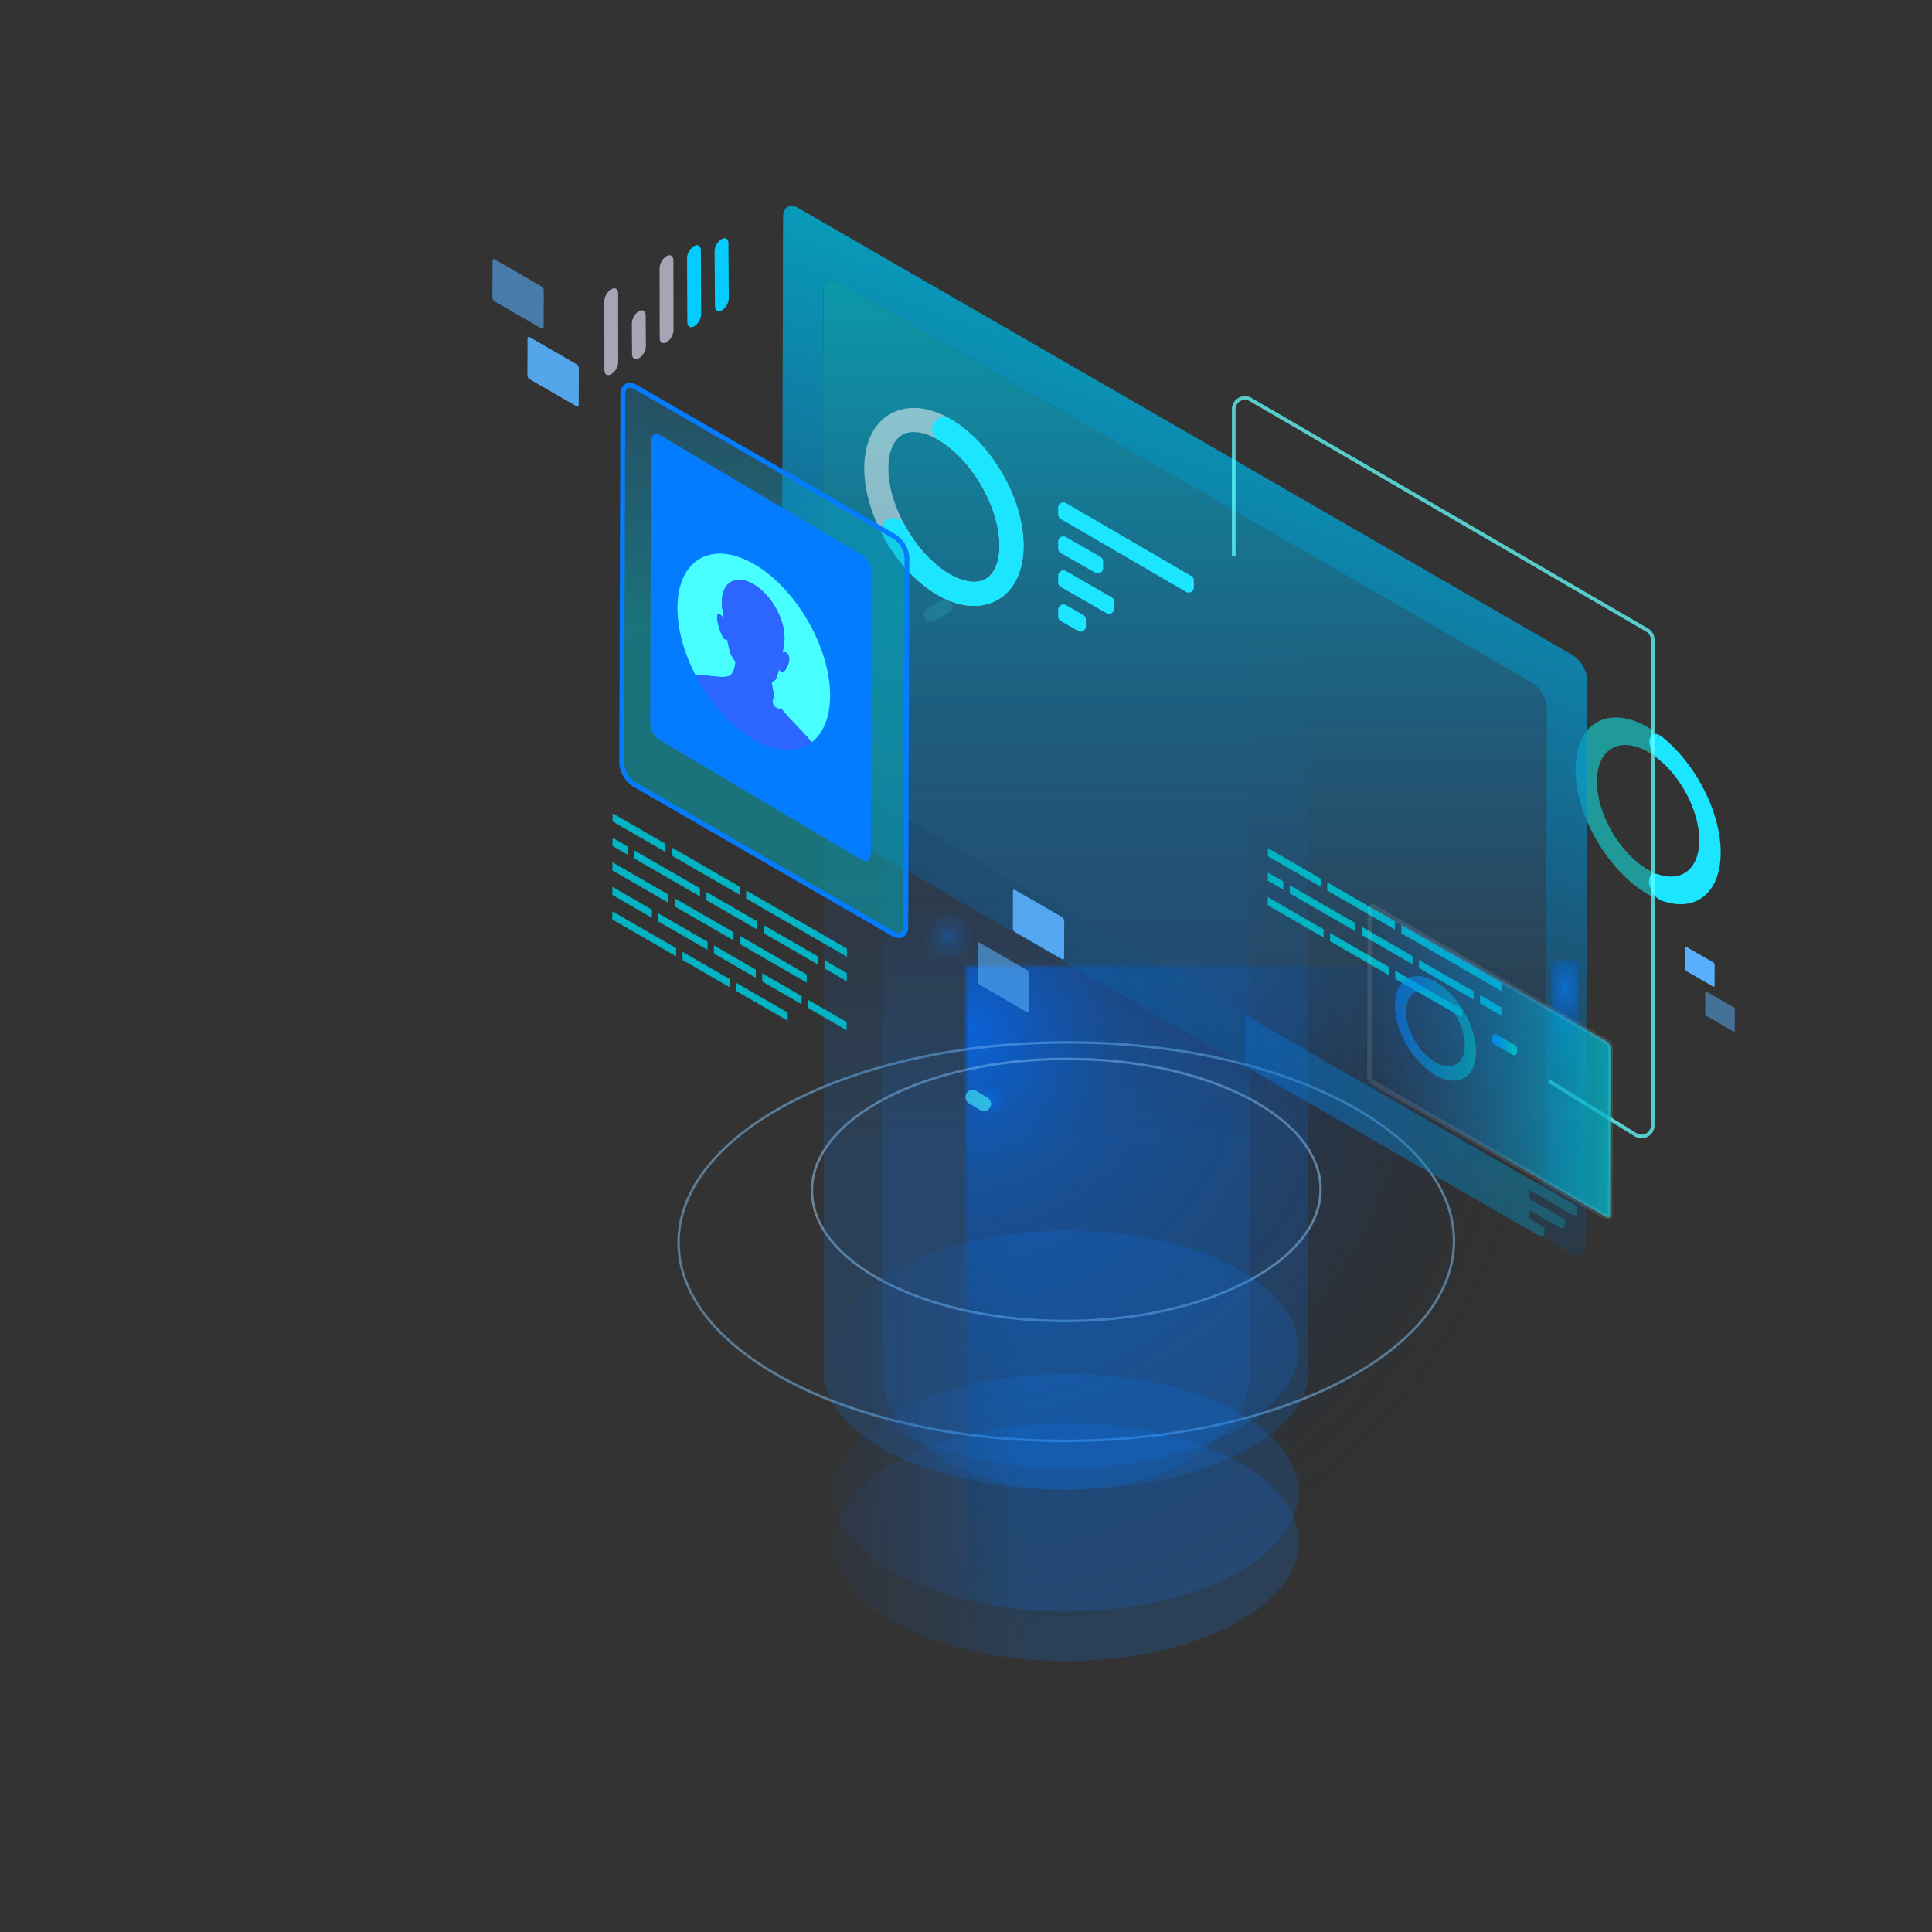<svg xmlns="http://www.w3.org/2000/svg" xmlns:xlink="http://www.w3.org/1999/xlink" viewBox="0 0 400 400" width="400" height="400" preserveAspectRatio="xMidYMid meet" style="width: 100%; height: 100%; transform: translate3d(0px, 0px, 0px); content-visibility: visible;"><rect x="0" y="0" width="400" height="400" fill="#333333" stroke="none"/><defs><clipPath id="__lottie_element_24"><rect width="400" height="400" x="0" y="0"></rect></clipPath><radialGradient id="__lottie_element_28" spreadMethod="pad" gradientUnits="userSpaceOnUse" cx="-31.004" cy="43.518" r="5.333" fx="-31.004" fy="43.518"><stop offset="0%" stop-color="rgb(4,124,255)" stop-opacity="0.8"></stop><stop offset="40%" stop-color="rgb(4,124,255)" stop-opacity="0.4"></stop><stop offset="100%" stop-color="rgb(4,124,255)" stop-opacity="0"></stop></radialGradient><radialGradient id="__lottie_element_32" spreadMethod="pad" gradientUnits="userSpaceOnUse" cx="0.14" cy="13.196" r="126.12" fx="0.14" fy="13.196"><stop offset="0%" stop-color="rgb(0,106,255)"></stop><stop offset="69%" stop-color="rgb(0,53,128)"></stop><stop offset="100%" stop-color="rgb(0,0,0)"></stop></radialGradient><mask id="__lottie_element_34"><path fill="url(#__lottie_element_33)" d=" M159.601,17.91 C159.601,101.317 87.966,168.932 -0.399,168.932 C-88.765,168.932 -160.399,101.317 -160.399,17.91 C-160.399,-65.497 -88.765,-133.112 -0.399,-133.112 C87.966,-133.112 159.601,-65.497 159.601,17.91z"></path></mask><radialGradient id="__lottie_element_33" spreadMethod="pad" gradientUnits="userSpaceOnUse" cx="0.14" cy="13.196" r="126.12" fx="0.14" fy="13.196"><stop stop-color="rgb(255,255,255)" offset="0%" stop-opacity="0.9"></stop><stop stop-color="rgb(255,255,255)" offset="25%" stop-opacity="0.45"></stop><stop stop-color="rgb(255,255,255)" offset="100%" stop-opacity="0"></stop></radialGradient><linearGradient id="__lottie_element_48" spreadMethod="pad" gradientUnits="userSpaceOnUse" x1="20" y1="-79" x2="20" y2="35.899"><stop offset="0%" stop-color="rgb(40,42,87)" stop-opacity="0"></stop><stop offset="40%" stop-color="rgb(22,83,171)" stop-opacity="0.15"></stop><stop offset="100%" stop-color="rgb(4,124,255)" stop-opacity="0.3"></stop></linearGradient><linearGradient id="__lottie_element_51" spreadMethod="pad" gradientUnits="userSpaceOnUse" x1="20" y1="-79" x2="20" y2="35.899"><stop offset="0%" stop-color="rgb(40,42,87)" stop-opacity="0"></stop><stop offset="40%" stop-color="rgb(22,83,171)" stop-opacity="0.15"></stop><stop offset="100%" stop-color="rgb(4,124,255)" stop-opacity="0.3"></stop></linearGradient><linearGradient id="__lottie_element_55" spreadMethod="pad" gradientUnits="userSpaceOnUse" x1="45" y1="36" x2="45" y2="-150.594"><stop offset="0%" stop-color="rgb(4,124,255)" stop-opacity="0"></stop><stop offset="50%" stop-color="rgb(3,151,225)" stop-opacity="0.4"></stop><stop offset="100%" stop-color="rgb(2,179,196)" stop-opacity="0.8"></stop></linearGradient><linearGradient id="__lottie_element_56" spreadMethod="pad" gradientUnits="userSpaceOnUse" x1="13" y1="34" x2="82.505" y2="-166.659"><stop offset="0%" stop-color="rgb(0,0,0)" stop-opacity="0"></stop><stop offset="50%" stop-color="rgb(1,90,98)" stop-opacity="0.5"></stop><stop offset="100%" stop-color="rgb(2,179,196)" stop-opacity="1"></stop></linearGradient><linearGradient id="__lottie_element_57" spreadMethod="pad" gradientUnits="userSpaceOnUse" x1="13" y1="34" x2="82.505" y2="-166.659"><stop offset="0%" stop-color="rgb(4,124,255)" stop-opacity="0"></stop><stop offset="50%" stop-color="rgb(3,151,225)" stop-opacity="0.5"></stop><stop offset="100%" stop-color="rgb(2,179,196)" stop-opacity="1"></stop></linearGradient><linearGradient id="__lottie_element_58" spreadMethod="pad" gradientUnits="userSpaceOnUse" x1="34" y1="37" x2="54.378" y2="-3.41"><stop offset="0%" stop-color="rgb(4,124,255)"></stop><stop offset="50%" stop-color="rgb(3,151,225)"></stop><stop offset="100%" stop-color="rgb(2,179,196)"></stop></linearGradient><linearGradient id="__lottie_element_59" spreadMethod="pad" gradientUnits="userSpaceOnUse" x1="45" y1="51" x2="67.219" y2="6.938"><stop offset="0%" stop-color="rgb(4,124,255)"></stop><stop offset="50%" stop-color="rgb(3,151,225)"></stop><stop offset="100%" stop-color="rgb(2,179,196)"></stop></linearGradient><linearGradient id="__lottie_element_60" spreadMethod="pad" gradientUnits="userSpaceOnUse" x1="33" y1="49" x2="53.766" y2="7.82"><stop offset="0%" stop-color="rgb(4,124,255)"></stop><stop offset="50%" stop-color="rgb(3,151,225)"></stop><stop offset="100%" stop-color="rgb(2,179,196)"></stop></linearGradient><linearGradient id="__lottie_element_61" spreadMethod="pad" gradientUnits="userSpaceOnUse" x1="37" y1="51" x2="58.966" y2="7.441"><stop offset="0%" stop-color="rgb(4,124,255)"></stop><stop offset="50%" stop-color="rgb(3,151,225)"></stop><stop offset="100%" stop-color="rgb(2,179,196)"></stop></linearGradient><linearGradient id="__lottie_element_62" spreadMethod="pad" gradientUnits="userSpaceOnUse" x1="46" y1="58" x2="67.134" y2="16.089"><stop offset="0%" stop-color="rgb(4,124,255)"></stop><stop offset="50%" stop-color="rgb(3,151,225)"></stop><stop offset="100%" stop-color="rgb(2,179,196)"></stop></linearGradient><linearGradient id="__lottie_element_63" spreadMethod="pad" gradientUnits="userSpaceOnUse" x1="53" y1="53" x2="73.147" y2="13.047"><stop offset="0%" stop-color="rgb(4,124,255)"></stop><stop offset="50%" stop-color="rgb(3,151,225)"></stop><stop offset="100%" stop-color="rgb(2,179,196)"></stop></linearGradient><linearGradient id="__lottie_element_64" spreadMethod="pad" gradientUnits="userSpaceOnUse" x1="57" y1="76" x2="83.292" y2="23.862"><stop offset="0%" stop-color="rgb(4,124,255)"></stop><stop offset="50%" stop-color="rgb(3,151,225)"></stop><stop offset="100%" stop-color="rgb(2,179,196)"></stop></linearGradient><linearGradient id="__lottie_element_65" spreadMethod="pad" gradientUnits="userSpaceOnUse" x1="65" y1="61" x2="85.62" y2="20.11"><stop offset="0%" stop-color="rgb(4,124,255)"></stop><stop offset="50%" stop-color="rgb(3,151,225)"></stop><stop offset="100%" stop-color="rgb(2,179,196)"></stop></linearGradient><linearGradient id="__lottie_element_66" spreadMethod="pad" gradientUnits="userSpaceOnUse" x1="81" y1="54" x2="97.585" y2="21.11"><stop offset="0%" stop-color="rgb(4,124,255)"></stop><stop offset="50%" stop-color="rgb(3,151,225)"></stop><stop offset="100%" stop-color="rgb(2,179,196)"></stop></linearGradient><linearGradient id="__lottie_element_67" spreadMethod="pad" gradientUnits="userSpaceOnUse" x1="38" y1="25" x2="53.781" y2="-6.295"><stop offset="0%" stop-color="rgb(4,124,255)"></stop><stop offset="50%" stop-color="rgb(3,151,225)"></stop><stop offset="100%" stop-color="rgb(2,179,196)"></stop></linearGradient><linearGradient id="__lottie_element_68" spreadMethod="pad" gradientUnits="userSpaceOnUse" x1="59" y1="69" x2="81.123" y2="25.129"><stop offset="0%" stop-color="rgb(4,124,255)"></stop><stop offset="50%" stop-color="rgb(3,151,225)"></stop><stop offset="100%" stop-color="rgb(2,179,196)"></stop></linearGradient><linearGradient id="__lottie_element_69" spreadMethod="pad" gradientUnits="userSpaceOnUse" x1="57" y1="24" x2="125.691" y2="24"><stop offset="0%" stop-color="rgb(4,124,255)" stop-opacity="0.9"></stop><stop offset="50%" stop-color="rgb(3,151,225)" stop-opacity="0.95"></stop><stop offset="100%" stop-color="rgb(2,179,196)" stop-opacity="1"></stop></linearGradient><linearGradient id="__lottie_element_73" spreadMethod="pad" gradientUnits="userSpaceOnUse" x1="-60.995" y1="121.254" x2="11.407" y2="118.012"><stop offset="0%" stop-color="rgb(40,42,87)" stop-opacity="0"></stop><stop offset="51%" stop-color="rgb(22,83,171)" stop-opacity="0.15"></stop><stop offset="100%" stop-color="rgb(4,124,255)" stop-opacity="0.3"></stop></linearGradient><linearGradient id="__lottie_element_74" spreadMethod="pad" gradientUnits="userSpaceOnUse" x1="-60.994" y1="111.253" x2="11.408" y2="108.012"><stop offset="0%" stop-color="rgb(40,42,87)" stop-opacity="0"></stop><stop offset="51%" stop-color="rgb(22,83,171)" stop-opacity="0.15"></stop><stop offset="100%" stop-color="rgb(4,124,255)" stop-opacity="0.3"></stop></linearGradient><linearGradient id="__lottie_element_75" spreadMethod="pad" gradientUnits="userSpaceOnUse" x1="-60.995" y1="81.253" x2="11.407" y2="78.012"><stop offset="0%" stop-color="rgb(40,42,87)" stop-opacity="0"></stop><stop offset="51%" stop-color="rgb(22,83,171)" stop-opacity="0.15"></stop><stop offset="100%" stop-color="rgb(4,124,255)" stop-opacity="0.3"></stop></linearGradient><radialGradient id="__lottie_element_112" spreadMethod="pad" gradientUnits="userSpaceOnUse" cx="-51.323" cy="-167" r="109.665" fx="-51.323" fy="-167"><stop offset="0%" stop-color="rgb(4,124,255)" stop-opacity="0"></stop><stop offset="50%" stop-color="rgb(3,151,225)" stop-opacity="0.5"></stop><stop offset="100%" stop-color="rgb(2,179,196)" stop-opacity="1"></stop></radialGradient><linearGradient id="__lottie_element_113" spreadMethod="pad" gradientUnits="userSpaceOnUse" x1="-101" y1="48" x2="-78.683" y2="3.745"><stop offset="0%" stop-color="rgb(4,124,255)" stop-opacity="0.3"></stop><stop offset="50%" stop-color="rgb(3,151,225)" stop-opacity="0.65"></stop><stop offset="100%" stop-color="rgb(2,179,196)" stop-opacity="1"></stop></linearGradient><linearGradient id="__lottie_element_114" spreadMethod="pad" gradientUnits="userSpaceOnUse" x1="-90" y1="62" x2="-65.664" y2="13.741"><stop offset="0%" stop-color="rgb(4,124,255)" stop-opacity="0.3"></stop><stop offset="50%" stop-color="rgb(3,151,225)" stop-opacity="0.65"></stop><stop offset="100%" stop-color="rgb(2,179,196)" stop-opacity="1"></stop></linearGradient><linearGradient id="__lottie_element_115" spreadMethod="pad" gradientUnits="userSpaceOnUse" x1="-91" y1="67" x2="-69.171" y2="23.712"><stop offset="0%" stop-color="rgb(4,124,255)" stop-opacity="0.3"></stop><stop offset="50%" stop-color="rgb(3,151,225)" stop-opacity="0.65"></stop><stop offset="100%" stop-color="rgb(2,179,196)" stop-opacity="1"></stop></linearGradient><linearGradient id="__lottie_element_116" spreadMethod="pad" gradientUnits="userSpaceOnUse" x1="-100" y1="57" x2="-79.495" y2="16.337"><stop offset="0%" stop-color="rgb(4,124,255)" stop-opacity="0.3"></stop><stop offset="50%" stop-color="rgb(3,151,225)" stop-opacity="0.65"></stop><stop offset="100%" stop-color="rgb(2,179,196)" stop-opacity="1"></stop></linearGradient><linearGradient id="__lottie_element_117" spreadMethod="pad" gradientUnits="userSpaceOnUse" x1="-101" y1="59" x2="-78.257" y2="13.9"><stop offset="0%" stop-color="rgb(4,124,255)" stop-opacity="0.3"></stop><stop offset="50%" stop-color="rgb(3,151,225)" stop-opacity="0.65"></stop><stop offset="100%" stop-color="rgb(2,179,196)" stop-opacity="1"></stop></linearGradient><linearGradient id="__lottie_element_118" spreadMethod="pad" gradientUnits="userSpaceOnUse" x1="-98" y1="61" x2="-73.941" y2="13.291"><stop offset="0%" stop-color="rgb(4,124,255)" stop-opacity="0.3"></stop><stop offset="50%" stop-color="rgb(3,151,225)" stop-opacity="0.65"></stop><stop offset="100%" stop-color="rgb(2,179,196)" stop-opacity="1"></stop></linearGradient><linearGradient id="__lottie_element_119" spreadMethod="pad" gradientUnits="userSpaceOnUse" x1="-102" y1="73" x2="-78.2" y2="25.804"><stop offset="0%" stop-color="rgb(4,124,255)" stop-opacity="0.3"></stop><stop offset="50%" stop-color="rgb(3,151,225)" stop-opacity="0.65"></stop><stop offset="100%" stop-color="rgb(2,179,196)" stop-opacity="1"></stop></linearGradient><linearGradient id="__lottie_element_120" spreadMethod="pad" gradientUnits="userSpaceOnUse" x1="-89" y1="68" x2="-65.851" y2="22.095"><stop offset="0%" stop-color="rgb(4,124,255)" stop-opacity="0.3"></stop><stop offset="50%" stop-color="rgb(3,151,225)" stop-opacity="0.65"></stop><stop offset="100%" stop-color="rgb(2,179,196)" stop-opacity="1"></stop></linearGradient><linearGradient id="__lottie_element_121" spreadMethod="pad" gradientUnits="userSpaceOnUse" x1="-81" y1="63" x2="-58.934" y2="19.242"><stop offset="0%" stop-color="rgb(4,124,255)" stop-opacity="0.3"></stop><stop offset="50%" stop-color="rgb(3,151,225)" stop-opacity="0.65"></stop><stop offset="100%" stop-color="rgb(2,179,196)" stop-opacity="1"></stop></linearGradient><linearGradient id="__lottie_element_122" spreadMethod="pad" gradientUnits="userSpaceOnUse" x1="-79" y1="70" x2="-58.175" y2="28.704"><stop offset="0%" stop-color="rgb(4,124,255)" stop-opacity="0.3"></stop><stop offset="50%" stop-color="rgb(3,151,225)" stop-opacity="0.65"></stop><stop offset="100%" stop-color="rgb(2,179,196)" stop-opacity="1"></stop></linearGradient><linearGradient id="__lottie_element_123" spreadMethod="pad" gradientUnits="userSpaceOnUse" x1="-78" y1="85" x2="-49.203" y2="27.895"><stop offset="0%" stop-color="rgb(4,124,255)" stop-opacity="0.3"></stop><stop offset="50%" stop-color="rgb(3,151,225)" stop-opacity="0.65"></stop><stop offset="100%" stop-color="rgb(2,179,196)" stop-opacity="1"></stop></linearGradient><linearGradient id="__lottie_element_124" spreadMethod="pad" gradientUnits="userSpaceOnUse" x1="-70" y1="72" x2="-47.416" y2="27.215"><stop offset="0%" stop-color="rgb(4,124,255)" stop-opacity="0.3"></stop><stop offset="50%" stop-color="rgb(3,151,225)" stop-opacity="0.65"></stop><stop offset="100%" stop-color="rgb(2,179,196)" stop-opacity="1"></stop></linearGradient><linearGradient id="__lottie_element_125" spreadMethod="pad" gradientUnits="userSpaceOnUse" x1="-54" y1="64" x2="-35.832" y2="27.973"><stop offset="0%" stop-color="rgb(4,124,255)" stop-opacity="0.3"></stop><stop offset="50%" stop-color="rgb(3,151,225)" stop-opacity="0.65"></stop><stop offset="100%" stop-color="rgb(2,179,196)" stop-opacity="1"></stop></linearGradient><linearGradient id="__lottie_element_126" spreadMethod="pad" gradientUnits="userSpaceOnUse" x1="-98" y1="36" x2="-80.713" y2="1.719"><stop offset="0%" stop-color="rgb(4,124,255)" stop-opacity="0.3"></stop><stop offset="50%" stop-color="rgb(3,151,225)" stop-opacity="0.65"></stop><stop offset="100%" stop-color="rgb(2,179,196)" stop-opacity="1"></stop></linearGradient><linearGradient id="__lottie_element_127" spreadMethod="pad" gradientUnits="userSpaceOnUse" x1="-76" y1="79" x2="-51.764" y2="30.939"><stop offset="0%" stop-color="rgb(4,124,255)" stop-opacity="0.3"></stop><stop offset="50%" stop-color="rgb(3,151,225)" stop-opacity="0.65"></stop><stop offset="100%" stop-color="rgb(2,179,196)" stop-opacity="1"></stop></linearGradient><linearGradient id="__lottie_element_128" spreadMethod="pad" gradientUnits="userSpaceOnUse" x1="-69" y1="75" x2="-48.521" y2="34.389"><stop offset="0%" stop-color="rgb(4,124,255)" stop-opacity="0.3"></stop><stop offset="50%" stop-color="rgb(3,151,225)" stop-opacity="0.65"></stop><stop offset="100%" stop-color="rgb(2,179,196)" stop-opacity="1"></stop></linearGradient><linearGradient id="__lottie_element_129" spreadMethod="pad" gradientUnits="userSpaceOnUse" x1="-59" y1="80" x2="-38.591" y2="39.527"><stop offset="0%" stop-color="rgb(4,124,255)" stop-opacity="0.3"></stop><stop offset="50%" stop-color="rgb(3,151,225)" stop-opacity="0.65"></stop><stop offset="100%" stop-color="rgb(2,179,196)" stop-opacity="1"></stop></linearGradient><linearGradient id="__lottie_element_130" spreadMethod="pad" gradientUnits="userSpaceOnUse" x1="-86" y1="74" x2="-64.439" y2="31.243"><stop offset="0%" stop-color="rgb(4,124,255)" stop-opacity="0.3"></stop><stop offset="50%" stop-color="rgb(3,151,225)" stop-opacity="0.65"></stop><stop offset="100%" stop-color="rgb(2,179,196)" stop-opacity="1"></stop></linearGradient><linearGradient id="__lottie_element_131" spreadMethod="pad" gradientUnits="userSpaceOnUse" x1="-75" y1="82" x2="-52.875" y2="38.126"><stop offset="0%" stop-color="rgb(4,124,255)" stop-opacity="0.3"></stop><stop offset="50%" stop-color="rgb(3,151,225)" stop-opacity="0.65"></stop><stop offset="100%" stop-color="rgb(2,179,196)" stop-opacity="1"></stop></linearGradient><radialGradient id="__lottie_element_138" spreadMethod="pad" gradientUnits="userSpaceOnUse" cx="78.611" cy="-99.307" r="41.675" fx="78.611" fy="-99.307"><stop offset="0%" stop-color="rgb(4,124,255)"></stop><stop offset="45%" stop-color="rgb(2,62,128)"></stop><stop offset="100%" stop-color="rgb(0,0,0)"></stop></radialGradient><mask id="__lottie_element_140"><path fill="url(#__lottie_element_139)" d=" M81.175,-104.685 C110.854,-87.55 133.706,-71.57 132.218,-68.992 C130.73,-66.414 105.464,-78.215 75.786,-95.35 C46.107,-112.485 23.254,-128.465 24.742,-131.043 C26.23,-133.621 51.496,-121.82 81.175,-104.685z"></path></mask><radialGradient id="__lottie_element_139" spreadMethod="pad" gradientUnits="userSpaceOnUse" cx="78.611" cy="-99.307" r="41.675" fx="78.611" fy="-99.307"><stop stop-color="rgb(255,255,255)" offset="0%" stop-opacity="0.8"></stop><stop stop-color="rgb(255,255,255)" offset="30%" stop-opacity="0.4"></stop><stop stop-color="rgb(255,255,255)" offset="100%" stop-opacity="0"></stop></radialGradient><radialGradient id="__lottie_element_144" spreadMethod="pad" gradientUnits="userSpaceOnUse" cx="128" cy="5.8" r="24.557" fx="128" fy="5.8"><stop offset="0%" stop-color="rgb(4,124,255)"></stop><stop offset="57%" stop-color="rgb(2,62,128)"></stop><stop offset="86%" stop-color="rgb(0,0,0)"></stop></radialGradient><mask id="__lottie_element_146"><path fill="url(#__lottie_element_145)" d=" M133.43,5.752 C133.43,40.022 131.017,67.803 128.041,67.803 C125.065,67.803 122.652,40.022 122.652,5.752 C122.652,-28.518 125.065,-56.299 128.041,-56.299 C131.017,-56.299 133.43,-28.518 133.43,5.752z"></path></mask><radialGradient id="__lottie_element_145" spreadMethod="pad" gradientUnits="userSpaceOnUse" cx="128" cy="5.8" r="24.557" fx="128" fy="5.8"><stop stop-color="rgb(255,255,255)" offset="0%" stop-opacity="0.8"></stop><stop stop-color="rgb(255,255,255)" offset="40%" stop-opacity="0.4"></stop><stop stop-color="rgb(255,255,255)" offset="100%" stop-opacity="0"></stop></radialGradient><linearGradient id="__lottie_element_150" spreadMethod="pad" gradientUnits="userSpaceOnUse" x1="83" y1="33" x2="132.909" y2="33"><stop offset="0%" stop-color="rgb(4,124,255)" stop-opacity="0"></stop><stop offset="50%" stop-color="rgb(3,151,225)" stop-opacity="0.4"></stop><stop offset="100%" stop-color="rgb(2,179,196)" stop-opacity="0.8"></stop></linearGradient><linearGradient id="__lottie_element_151" spreadMethod="pad" gradientUnits="userSpaceOnUse" x1="88" y1="26" x2="104.819" y2="26"><stop offset="0%" stop-color="rgb(4,124,255)" stop-opacity="0.9"></stop><stop offset="50%" stop-color="rgb(3,151,225)" stop-opacity="0.95"></stop><stop offset="100%" stop-color="rgb(2,179,196)" stop-opacity="1"></stop></linearGradient><linearGradient id="__lottie_element_152" spreadMethod="pad" gradientUnits="userSpaceOnUse" x1="108" y1="29" x2="113.2" y2="29"><stop offset="0%" stop-color="rgb(4,124,255)" stop-opacity="0.9"></stop><stop offset="50%" stop-color="rgb(3,151,225)" stop-opacity="0.95"></stop><stop offset="100%" stop-color="rgb(2,179,196)" stop-opacity="1"></stop></linearGradient><radialGradient id="__lottie_element_168" spreadMethod="pad" gradientUnits="userSpaceOnUse" cx="-31.004" cy="43.518" r="5.333" fx="-31.004" fy="43.518"><stop offset="0%" stop-color="rgb(4,124,255)" stop-opacity="0.8"></stop><stop offset="40%" stop-color="rgb(4,124,255)" stop-opacity="0.4"></stop><stop offset="100%" stop-color="rgb(4,124,255)" stop-opacity="0"></stop></radialGradient><radialGradient id="__lottie_element_172" spreadMethod="pad" gradientUnits="userSpaceOnUse" cx="-31.004" cy="43.518" r="5.333" fx="-31.004" fy="43.518"><stop offset="0%" stop-color="rgb(4,124,255)" stop-opacity="0.8"></stop><stop offset="40%" stop-color="rgb(4,124,255)" stop-opacity="0.4"></stop><stop offset="100%" stop-color="rgb(4,124,255)" stop-opacity="0"></stop></radialGradient></defs><g clip-path="url(#__lottie_element_24)"><g transform="matrix(1,0,0,1,227.378,150.34)" opacity="0.417" style="display: block;"><g opacity="1" transform="matrix(1,0,0,1,0,0)"><path fill="url(#__lottie_element_28)" fill-opacity="1" d=" M-25.57,43.477 C-25.57,46.395 -27.935,48.759 -30.853,48.759 C-33.771,48.759 -36.136,46.395 -36.136,43.477 C-36.136,40.559 -33.771,38.194 -30.853,38.194 C-27.935,38.194 -25.57,40.559 -25.57,43.477z"></path></g></g><g transform="matrix(0.6,0,0,0.6,223.873,201.643)" opacity="0.668" style="display: block;"><g opacity="1" transform="matrix(1,0,0,1,0,0)"><path fill="url(#__lottie_element_168)" fill-opacity="1" d=" M-25.57,43.477 C-25.57,46.395 -27.935,48.759 -30.853,48.759 C-33.771,48.759 -36.136,46.395 -36.136,43.477 C-36.136,40.559 -33.771,38.194 -30.853,38.194 C-27.935,38.194 -25.57,40.559 -25.57,43.477z"></path></g></g><g transform="matrix(0.7,0,0,0.7,253.099,179.573)" opacity="0.001" style="display: block;"><g opacity="1" transform="matrix(1,0,0,1,0,0)"><path fill="url(#__lottie_element_172)" fill-opacity="1" d=" M-25.57,43.477 C-25.57,46.395 -27.935,48.759 -30.853,48.759 C-33.771,48.759 -36.136,46.395 -36.136,43.477 C-36.136,40.559 -33.771,38.194 -30.853,38.194 C-27.935,38.194 -25.57,40.559 -25.57,43.477z"></path></g></g><g transform="matrix(1,0,0,1,200,200)" opacity="0.888" style="mix-blend-mode: screen; display: block;"><g opacity="1" transform="matrix(1,0,0,1,0,0)" style="mix-blend-mode: screen;"><path fill="url(#__lottie_element_32)" mask="url(#__lottie_element_34)" fill-opacity="1" d="M0 0 M159.601,17.91 C159.601,101.317 87.966,168.932 -0.399,168.932 C-88.765,168.932 -160.399,101.317 -160.399,17.91 C-160.399,-65.497 -88.765,-133.112 -0.399,-133.112 C87.966,-133.112 159.601,-65.497 159.601,17.91z"></path></g></g><g transform="matrix(1,0,0,1,0,45.348)" opacity="1" style="display: block;"><g opacity="1" transform="matrix(1,0,0,1,200,200)"><g opacity="1" transform="matrix(1,0,0,1,0,0)"><path fill="rgb(88,175,251)" fill-opacity="1" d=" M154.74,-46.082 C154.881,-46.001 154.994,-45.804 154.994,-45.642 C154.994,-45.642 154.982,-41.216 154.982,-41.216 C154.981,-41.054 154.867,-40.989 154.726,-41.07 C154.726,-41.07 149.122,-44.306 149.122,-44.306 C148.981,-44.387 148.867,-44.583 148.868,-44.745 C148.868,-44.745 148.88,-49.172 148.88,-49.172 C148.881,-49.334 148.995,-49.398 149.136,-49.317 C149.136,-49.317 154.74,-46.082 154.74,-46.082z"></path></g></g><g opacity="0.5" transform="matrix(1,0,0,1,200,200)"><g opacity="1" transform="matrix(1,0,0,1,0,0)"><path fill="rgb(88,175,251)" fill-opacity="1" d=" M158.917,-36.798 C159.058,-36.717 159.171,-36.52 159.171,-36.358 C159.171,-36.358 159.159,-31.932 159.159,-31.932 C159.159,-31.77 159.044,-31.705 158.903,-31.786 C158.903,-31.786 153.299,-35.022 153.299,-35.022 C153.158,-35.103 153.045,-35.3 153.045,-35.462 C153.045,-35.462 153.058,-39.888 153.058,-39.888 C153.058,-40.05 153.172,-40.115 153.313,-40.034 C153.313,-40.034 158.917,-36.798 158.917,-36.798z"></path></g></g><g opacity="1" transform="matrix(1,0,0,1,0,0)"><g opacity="1" transform="matrix(1,0,0,1,200,200)"><g opacity="0.5" transform="matrix(1,0,0,1,0,0)"><path fill="rgb(14,255,255)" fill-opacity="1" d=" M141.268,-94.743 C141.623,-94.538 141.971,-94.323 142.313,-94.096 C142.313,-94.096 142.311,-93.345 142.311,-93.345 C141.79,-93.184 141.445,-92.661 141.443,-91.828 C141.441,-91.018 141.773,-90.099 142.299,-89.324 C142.299,-89.324 142.298,-88.986 142.298,-88.986 C141.956,-89.22 141.608,-89.443 141.253,-89.648 C135.406,-93.024 130.646,-90.311 130.627,-83.585 C130.608,-76.867 135.337,-68.676 141.184,-65.3 C141.295,-65.236 141.405,-65.175 141.514,-65.116 C141.647,-65.044 141.78,-64.976 141.911,-64.91 C142.018,-64.857 142.125,-64.805 142.23,-64.755 C142.23,-64.755 142.229,-64.414 142.229,-64.414 C141.7,-64.248 141.364,-63.719 141.362,-62.909 C141.359,-62.076 141.698,-61.158 142.217,-60.397 C142.217,-60.397 142.215,-59.645 142.215,-59.645 C142.116,-59.694 142.017,-59.744 141.917,-59.796 C141.671,-59.923 141.422,-60.059 141.17,-60.205 C132.872,-64.996 126.166,-76.611 126.193,-86.146 C126.22,-95.688 132.97,-99.534 141.268,-94.743z"></path></g></g><g opacity="1" transform="matrix(1,0,0,1,200,200)"><g opacity="1" transform="matrix(1,0,0,1,0,0)"><path fill="rgb(28,229,255)" fill-opacity="1" d=" M143.675,-93.093 C143.777,-93.034 143.88,-92.966 143.984,-92.89 C144.022,-92.862 144.06,-92.833 144.098,-92.803 C149.866,-88.208 154.452,-80.498 155.827,-73.188 C155.842,-73.108 155.854,-73.042 155.866,-72.977 C155.884,-72.876 155.894,-72.816 155.904,-72.757 C155.921,-72.658 155.931,-72.598 155.941,-72.538 C155.958,-72.434 155.968,-72.372 155.977,-72.311 C155.99,-72.223 155.999,-72.164 156.007,-72.105 C156.023,-71.993 156.032,-71.932 156.04,-71.872 C156.053,-71.773 156.062,-71.704 156.071,-71.635 C156.091,-71.479 156.108,-71.335 156.123,-71.19 C156.134,-71.088 156.14,-71.03 156.145,-70.974 C156.155,-70.868 156.16,-70.815 156.165,-70.761 C156.175,-70.649 156.178,-70.597 156.182,-70.546 C156.191,-70.434 156.194,-70.388 156.197,-70.342 C156.206,-70.215 156.208,-70.172 156.211,-70.129 C156.218,-70.005 156.221,-69.962 156.223,-69.921 C156.229,-69.792 156.231,-69.751 156.233,-69.709 C156.234,-69.68 156.235,-69.65 156.236,-69.621 C156.237,-69.583 156.239,-69.547 156.24,-69.509 C156.241,-69.477 156.242,-69.444 156.243,-69.412 C156.244,-69.37 156.245,-69.328 156.246,-69.287 C156.249,-69.153 156.249,-69.102 156.249,-69.049 C156.25,-68.932 156.251,-68.862 156.251,-68.792 C156.251,-68.722 156.25,-68.652 156.249,-68.583 C156.248,-68.485 156.246,-68.435 156.245,-68.383 C156.242,-68.264 156.24,-68.223 156.239,-68.183 C156.238,-68.152 156.237,-68.12 156.236,-68.089 C156.235,-68.053 156.233,-68.018 156.232,-67.982 C156.231,-67.954 156.229,-67.926 156.228,-67.898 C156.226,-67.859 156.223,-67.819 156.221,-67.78 C156.214,-67.66 156.212,-67.62 156.209,-67.581 C156.201,-67.463 156.198,-67.425 156.195,-67.385 C156.186,-67.267 156.182,-67.224 156.178,-67.182 C156.168,-67.074 156.164,-67.029 156.159,-66.983 C156.148,-66.88 156.143,-66.833 156.138,-66.785 C156.127,-66.689 156.12,-66.638 156.114,-66.588 C156.093,-66.423 156.076,-66.298 156.057,-66.174 C156.047,-66.108 156.037,-66.049 156.028,-65.991 C156.014,-65.911 156.006,-65.862 155.997,-65.813 C155.98,-65.721 155.972,-65.675 155.963,-65.628 C155.947,-65.547 155.937,-65.5 155.928,-65.454 C155.91,-65.366 155.901,-65.321 155.891,-65.275 C155.873,-65.191 155.862,-65.146 155.852,-65.101 C155.832,-65.013 155.82,-64.965 155.808,-64.916 C155.789,-64.841 155.775,-64.786 155.761,-64.732 C154.298,-59.152 149.719,-56.828 144.002,-58.876 C143.964,-58.89 143.926,-58.905 143.888,-58.921 C143.784,-58.965 143.68,-59.016 143.578,-59.075 C143.071,-59.368 142.596,-59.841 142.217,-60.397 C141.698,-61.158 141.359,-62.076 141.362,-62.909 C141.364,-63.719 141.7,-64.248 142.229,-64.414 C142.48,-64.492 142.774,-64.489 143.097,-64.394 C143.133,-64.383 143.169,-64.372 143.206,-64.359 C144.886,-63.76 146.425,-63.699 147.724,-64.116 C147.783,-64.135 147.84,-64.154 147.896,-64.174 C147.962,-64.198 148.015,-64.219 148.069,-64.24 C148.134,-64.266 148.187,-64.289 148.24,-64.312 C148.3,-64.339 148.351,-64.364 148.401,-64.388 C148.46,-64.417 148.508,-64.441 148.556,-64.466 C148.625,-64.503 148.67,-64.528 148.714,-64.554 C148.788,-64.597 148.829,-64.622 148.871,-64.648 C148.947,-64.696 148.987,-64.722 149.026,-64.749 C149.103,-64.802 149.142,-64.83 149.18,-64.858 C149.249,-64.909 149.282,-64.935 149.316,-64.961 C149.392,-65.022 149.423,-65.048 149.455,-65.075 C149.526,-65.136 149.561,-65.166 149.595,-65.197 C149.668,-65.264 149.7,-65.295 149.733,-65.327 C149.805,-65.398 149.836,-65.431 149.868,-65.464 C149.938,-65.538 149.969,-65.573 150,-65.607 C150.064,-65.681 150.091,-65.712 150.118,-65.744 C150.132,-65.761 150.145,-65.777 150.159,-65.794 C150.184,-65.825 150.21,-65.856 150.234,-65.887 C150.248,-65.904 150.261,-65.922 150.275,-65.94 C150.301,-65.975 150.327,-66.011 150.353,-66.046 C150.412,-66.128 150.44,-66.168 150.467,-66.208 C150.526,-66.296 150.552,-66.337 150.578,-66.378 C150.635,-66.471 150.661,-66.513 150.686,-66.555 C150.74,-66.648 150.765,-66.693 150.79,-66.739 C150.834,-66.821 150.857,-66.865 150.879,-66.909 C150.924,-66.999 150.947,-67.046 150.969,-67.093 C151.012,-67.185 151.034,-67.236 151.057,-67.288 C151.098,-67.384 151.121,-67.437 151.143,-67.491 C151.181,-67.587 151.201,-67.642 151.222,-67.697 C151.258,-67.797 151.279,-67.854 151.298,-67.912 C151.329,-68.005 151.349,-68.066 151.368,-68.128 C151.394,-68.213 151.413,-68.277 151.431,-68.341 C151.454,-68.425 151.471,-68.492 151.488,-68.559 C151.512,-68.654 151.528,-68.72 151.543,-68.785 C151.567,-68.89 151.58,-68.955 151.594,-69.021 C151.615,-69.13 151.628,-69.198 151.64,-69.266 C151.658,-69.368 151.67,-69.441 151.681,-69.515 C151.695,-69.608 151.705,-69.684 151.715,-69.76 C151.726,-69.845 151.736,-69.921 151.744,-69.997 C151.756,-70.105 151.762,-70.181 151.769,-70.257 C151.778,-70.367 151.784,-70.443 151.789,-70.52 C151.796,-70.635 151.8,-70.712 151.803,-70.79 C151.808,-70.907 151.811,-70.988 151.813,-71.069 C151.815,-71.178 151.816,-71.265 151.816,-71.352 C151.816,-71.439 151.816,-71.526 151.815,-71.614 C151.813,-71.721 151.811,-71.805 151.808,-71.889 C151.804,-72.009 151.8,-72.091 151.796,-72.173 C151.789,-72.295 151.784,-72.378 151.778,-72.461 C151.769,-72.58 151.763,-72.665 151.755,-72.749 C151.744,-72.871 151.735,-72.958 151.726,-73.046 C151.716,-73.14 151.705,-73.232 151.694,-73.324 C151.681,-73.427 151.669,-73.516 151.656,-73.606 C151.641,-73.716 151.629,-73.802 151.615,-73.888 C151.595,-74.013 151.581,-74.097 151.566,-74.183 C151.545,-74.305 151.529,-74.394 151.512,-74.482 C151.453,-74.788 151.391,-75.075 151.323,-75.362 C151.3,-75.458 151.277,-75.552 151.253,-75.647 C151.201,-75.852 151.149,-76.046 151.094,-76.239 C149.961,-80.228 147.585,-84.214 144.621,-87.07 C144.549,-87.139 144.489,-87.195 144.429,-87.252 C144.321,-87.352 144.269,-87.399 144.218,-87.446 C144.189,-87.472 144.161,-87.499 144.132,-87.525 C144.094,-87.559 144.056,-87.594 144.017,-87.628 C143.974,-87.667 143.93,-87.705 143.886,-87.743 C143.67,-87.931 143.473,-88.096 143.273,-88.256 C142.908,-88.548 142.576,-88.915 142.299,-89.324 C141.773,-90.099 141.441,-91.018 141.443,-91.828 C141.445,-92.661 141.79,-93.184 142.311,-93.345 C142.692,-93.463 143.167,-93.386 143.675,-93.093z"></path></g></g></g></g><g transform="matrix(1,0,0,1,200,182.858)" opacity="0.496" style="display: block;"><g opacity="1" transform="matrix(1,0,0,1,0,0)"><path stroke-linecap="butt" stroke-linejoin="miter" fill-opacity="0" stroke-miterlimit="10" stroke="rgb(133,199,249)" stroke-opacity="1" stroke-width="0.5" d=" M20.398,115.456 C-23.645,115.459 -59.444,97.115 -59.513,74.453 C-59.583,51.708 -23.63,33.094 20.63,32.958 C20.793,32.958 20.955,32.957 21.116,32.957 C65.155,32.957 100.96,51.299 101.029,73.96 C101.063,85.033 92.705,95.445 77.498,103.278 C62.383,111.065 42.277,115.389 20.884,115.455 C20.725,115.456 20.557,115.456 20.398,115.456z"></path></g></g><g transform="matrix(1,0,0,1,200,175.946)" opacity="0.496" style="display: block;"><g opacity="1" transform="matrix(1,0,0,1,0,0)"><path stroke-linecap="butt" stroke-linejoin="miter" fill-opacity="0" stroke-miterlimit="10" stroke="rgb(160,211,249)" stroke-opacity="1" stroke-width="0.5" d=" M20.522,97.549 C-8.366,97.549 -31.85,85.485 -31.896,70.58 C-31.942,55.621 -8.359,43.378 20.673,43.289 C20.779,43.289 20.887,43.289 20.992,43.289 C49.88,43.289 73.365,55.352 73.411,70.257 C73.411,70.257 73.411,70.257 73.411,70.257 C73.457,85.216 49.873,97.459 20.841,97.548 C20.735,97.548 20.627,97.549 20.522,97.549z"></path></g></g><g transform="matrix(1.044,0,0,1,199.083,200)" opacity="0.57" style="display: block;"><g opacity="1" transform="matrix(1,0,0,1,0,0)"><path fill="url(#__lottie_element_51)" fill-opacity="1" d=" M68.603,86.205 C68.765,85.376 68.848,84.536 68.845,83.686 C68.842,82.869 68.758,82.062 68.603,81.266 C68.603,81.266 68.603,-88.796 68.603,-88.796 C68.603,-88.796 -27.331,-88.796 -27.331,-88.796 C-27.331,-88.796 -27.331,86.206 -27.331,86.206 C-27.331,86.206 -27.118,86.206 -27.118,86.206 C-24.878,98.733 -4.257,108.494 20.833,108.417 C45.728,108.341 66.173,98.608 68.603,86.206 C68.603,86.206 68.603,86.206 68.603,86.206 C68.603,86.206 68.603,86.205 68.603,86.205z"></path></g></g><g transform="matrix(0.794,0,0,1,204.284,200)" opacity="0.4" style="display: block;"><g opacity="1" transform="matrix(1,0,0,1,0,0)"><path fill="url(#__lottie_element_48)" fill-opacity="1" d=" M68.603,86.205 C68.765,85.376 68.848,84.536 68.845,83.686 C68.842,82.869 68.758,82.062 68.603,81.266 C68.603,81.266 68.603,-88.796 68.603,-88.796 C68.603,-88.796 -27.331,-88.796 -27.331,-88.796 C-27.331,-88.796 -27.331,86.206 -27.331,86.206 C-27.331,86.206 -27.118,86.206 -27.118,86.206 C-24.878,98.733 -4.257,108.494 20.833,108.417 C45.728,108.341 66.173,98.608 68.603,86.206 C68.603,86.206 68.603,86.206 68.603,86.206 C68.603,86.206 68.603,86.205 68.603,86.205z"></path></g></g><g transform="matrix(1,0,0,1,200,208.398)" opacity="1" style="display: block;"><g opacity="1" transform="matrix(1,0,0,1,0,0)"><path fill="url(#__lottie_element_55)" fill-opacity="1" d=" M117.123,-67.06 C118.855,-66.06 120.259,-63.637 120.253,-61.638 C120.253,-61.638 119.981,34.025 119.981,34.025 C119.975,36.015 118.563,36.821 116.831,35.821 C116.831,35.821 -26.675,-47.033 -26.675,-47.033 C-28.407,-48.033 -29.804,-50.46 -29.798,-52.45 C-29.798,-52.45 -29.527,-148.113 -29.527,-148.113 C-29.521,-150.112 -28.115,-150.913 -26.383,-149.913 C-26.383,-149.913 117.123,-67.06 117.123,-67.06z"></path></g><g opacity="0.5" transform="matrix(1,0,0,1,0,0)"><path fill="url(#__lottie_element_56)" fill-opacity="1" d=" M127.014,-71.506 C127.991,-70.332 128.653,-68.758 128.649,-67.39 C128.649,-67.39 128.318,49.431 128.318,49.431 C128.315,50.426 127.96,51.124 127.39,51.449 C127.251,51.524 127.121,51.572 126.985,51.605 C126.219,51.675 125.709,51.539 125.168,51.226 C125.168,51.226 -35.072,-41.289 -35.072,-41.289 C-35.613,-41.601 -36.122,-42.052 -36.565,-42.587 C-36.919,-43.014 -37.232,-43.495 -37.486,-43.999 C-37.931,-44.881 -38.198,-45.835 -38.195,-46.706 C-38.195,-46.706 -37.863,-163.527 -37.863,-163.527 C-37.862,-164.024 -37.773,-164.448 -37.613,-164.787 C-37.335,-165.248 -37.152,-165.422 -36.939,-165.544 C-36.371,-165.868 -35.586,-165.818 -34.72,-165.318 C-34.72,-165.318 125.519,-72.803 125.519,-72.803 C126.06,-72.491 126.57,-72.04 127.014,-71.506z M119.981,34.026 C119.981,34.026 120.253,-61.638 120.253,-61.638 C120.259,-63.637 118.854,-66.06 117.122,-67.06 C117.122,-67.06 -26.384,-149.913 -26.384,-149.913 C-28.116,-150.913 -29.521,-150.112 -29.527,-148.113 C-29.527,-148.113 -29.798,-52.45 -29.798,-52.45 C-29.804,-50.46 -28.407,-48.033 -26.675,-47.033 C-26.675,-47.033 116.831,35.821 116.831,35.821 C118.563,36.821 119.976,36.016 119.981,34.026"></path></g><g opacity="1" transform="matrix(1,0,0,1,0,0)"><path fill="url(#__lottie_element_57)" fill-opacity="1" d=" M127.014,-71.506 C127.991,-70.332 128.653,-68.758 128.649,-67.39 C128.649,-67.39 128.318,49.431 128.318,49.431 C128.315,50.426 127.96,51.124 127.39,51.449 C127.251,51.524 127.121,51.572 126.985,51.605 C126.219,51.675 125.709,51.539 125.168,51.226 C125.168,51.226 -35.072,-41.289 -35.072,-41.289 C-35.613,-41.601 -36.122,-42.052 -36.565,-42.587 C-36.919,-43.014 -37.232,-43.495 -37.486,-43.999 C-37.931,-44.881 -38.198,-45.835 -38.195,-46.706 C-38.195,-46.706 -37.863,-163.527 -37.863,-163.527 C-37.862,-164.024 -37.773,-164.448 -37.613,-164.787 C-37.335,-165.248 -37.152,-165.422 -36.939,-165.544 C-36.371,-165.868 -35.586,-165.818 -34.72,-165.318 C-34.72,-165.318 125.519,-72.803 125.519,-72.803 C126.06,-72.491 126.57,-72.04 127.014,-71.506z M119.981,34.026 C119.981,34.026 120.253,-61.638 120.253,-61.638 C120.259,-63.637 118.854,-66.06 117.122,-67.06 C117.122,-67.06 -26.384,-149.913 -26.384,-149.913 C-28.116,-150.913 -29.521,-150.112 -29.527,-148.113 C-29.527,-148.113 -29.798,-52.45 -29.798,-52.45 C-29.804,-50.46 -28.407,-48.033 -26.675,-47.033 C-26.675,-47.033 116.831,35.821 116.831,35.821 C118.563,36.821 119.976,36.016 119.981,34.026"></path></g><g opacity="1" transform="matrix(1,0,0,1,0,0)"><path fill="url(#__lottie_element_58)" fill-opacity="1" d=" M73.473,-26.482 C73.473,-26.482 62.508,-32.813 62.508,-32.813 C62.508,-32.813 62.503,-31.124 62.503,-31.124 C62.503,-31.124 73.46,-24.798 73.46,-24.798 C73.456,-25.366 73.46,-25.927 73.473,-26.482z"></path></g><g opacity="1" transform="matrix(1,0,0,1,0,0)"><path fill="url(#__lottie_element_59)" fill-opacity="1" d=" M88.835,-17.613 C88.835,-17.613 74.797,-25.718 74.797,-25.718 C74.785,-25.162 74.78,-24.602 74.784,-24.034 C74.784,-24.034 88.83,-15.924 88.83,-15.924 C88.83,-15.924 88.835,-17.613 88.835,-17.613z"></path></g><g opacity="1" transform="matrix(1,0,0,1,0,0)"><path fill="url(#__lottie_element_60)" fill-opacity="1" d=" M62.475,-20.978 C62.475,-20.978 74.038,-14.302 74.038,-14.302 C74.038,-14.302 74.043,-15.994 74.043,-15.994 C74.043,-15.994 62.48,-22.67 62.48,-22.67 C62.48,-22.67 62.475,-20.978 62.475,-20.978z"></path></g><g opacity="1" transform="matrix(1,0,0,1,0,0)"><path fill="url(#__lottie_element_61)" fill-opacity="1" d=" M67.036,-23.426 C67.036,-23.426 80.607,-15.59 80.607,-15.59 C80.607,-15.59 80.612,-17.282 80.612,-17.282 C80.612,-17.282 67.041,-25.118 67.041,-25.118 C67.041,-25.118 67.036,-23.426 67.036,-23.426z"></path></g><g opacity="1" transform="matrix(1,0,0,1,0,0)"><path fill="url(#__lottie_element_62)" fill-opacity="1" d=" M81.26,-11.773 C81.201,-11.807 81.142,-11.859 81.084,-11.929 C81.084,-11.929 75.367,-15.229 75.367,-15.229 C75.367,-15.229 75.362,-13.537 75.362,-13.537 C75.362,-13.537 87.543,-6.505 87.543,-6.505 C87.543,-6.505 87.548,-8.197 87.548,-8.197 C87.548,-8.197 81.436,-11.726 81.436,-11.726 C81.378,-11.723 81.319,-11.739 81.26,-11.773z"></path></g><g opacity="1" transform="matrix(1,0,0,1,0,0)"><path fill="url(#__lottie_element_63)" fill-opacity="1" d=" M81.931,-14.826 C81.931,-14.826 92.459,-8.748 92.459,-8.748 C92.459,-8.748 92.464,-10.44 92.464,-10.44 C92.464,-10.44 81.936,-16.518 81.936,-16.518 C81.936,-16.518 81.931,-14.826 81.931,-14.826z"></path></g><g opacity="1" transform="matrix(1,0,0,1,0,0)"><path fill="url(#__lottie_element_64)" fill-opacity="1" d=" M90.159,-16.848 C90.159,-16.848 90.155,-15.159 90.155,-15.159 C90.155,-15.159 111.009,-3.119 111.009,-3.119 C111.009,-3.119 111.014,-4.808 111.014,-4.808 C111.014,-4.808 90.159,-16.848 90.159,-16.848z"></path></g><g opacity="1" transform="matrix(1,0,0,1,0,0)"><path fill="url(#__lottie_element_65)" fill-opacity="1" d=" M93.783,-7.983 C93.783,-7.983 105.102,-1.449 105.102,-1.449 C105.102,-1.449 105.106,-3.141 105.106,-3.141 C105.106,-3.141 93.788,-9.675 93.788,-9.675 C93.788,-9.675 93.783,-7.983 93.783,-7.983z"></path></g><g opacity="1" transform="matrix(1,0,0,1,0,0)"><path fill="url(#__lottie_element_66)" fill-opacity="1" d=" M106.426,-0.684 C106.426,-0.684 110.994,1.954 110.994,1.954 C110.994,1.954 110.999,0.262 110.999,0.262 C110.999,0.262 106.431,-2.376 106.431,-2.376 C106.431,-2.376 106.426,-0.684 106.426,-0.684z"></path></g><g opacity="1" transform="matrix(1,0,0,1,0,0)"><path fill="url(#__lottie_element_67)" fill-opacity="1" d=" M65.717,-25.882 C65.717,-25.882 62.494,-27.743 62.494,-27.743 C62.494,-27.743 62.489,-26.051 62.489,-26.051 C62.489,-26.051 65.712,-24.19 65.712,-24.19 C65.712,-24.19 65.717,-25.882 65.717,-25.882z"></path></g><g opacity="1" transform="matrix(1,0,0,1,0,0)"><path fill="url(#__lottie_element_68)" fill-opacity="1" d=" M88.868,-5.74 C88.868,-5.74 102.705,2.249 102.705,2.249 C102.705,2.249 102.71,0.557 102.71,0.557 C102.71,0.557 88.872,-7.432 88.872,-7.432 C88.872,-7.432 88.868,-5.74 88.868,-5.74z"></path></g><g opacity="0.5" transform="matrix(1,0,0,1,0,0)"><path stroke-linecap="butt" stroke-linejoin="miter" fill-opacity="0" stroke-miterlimit="10" stroke="rgb(97,255,255)" stroke-opacity="1" stroke-width="0.75" d=" M55.431,-93.224 C55.431,-93.224 55.431,-123.676 55.431,-123.676 C55.431,-125.462 57.366,-126.575 58.91,-125.678 C58.91,-125.678 141.026,-77.953 141.026,-77.953 C141.739,-77.538 142.178,-76.776 142.178,-75.951 C142.178,-75.951 142.178,24.578 142.178,24.578 C142.178,26.394 140.184,27.503 138.641,26.545 C138.641,26.545 120.676,15.395 120.676,15.395"></path></g><g opacity="0.5" transform="matrix(1,0,0,1,0,0)"><path stroke-linecap="butt" stroke-linejoin="miter" fill-opacity="0" stroke-miterlimit="10" stroke="rgb(97,255,255)" stroke-opacity="1" stroke-width="0.75" d=" M55.431,-93.224 C55.431,-93.224 55.431,-123.676 55.431,-123.676 C55.431,-125.462 57.366,-126.575 58.91,-125.678 C58.91,-125.678 141.026,-77.953 141.026,-77.953 C141.739,-77.538 142.178,-76.776 142.178,-75.951 C142.178,-75.951 142.178,24.578 142.178,24.578 C142.178,26.394 140.184,27.503 138.641,26.545 C138.641,26.545 120.676,15.395 120.676,15.395"></path></g><g opacity="1" transform="matrix(1,0,0,1,0,0)"><path fill="rgb(116,120,120)" fill-opacity="1" d=" M141.514,-65.116 C141.639,-65.05 141.765,-64.984 141.888,-64.924 C141.888,-64.924 141.911,-64.91 141.911,-64.91 C141.779,-64.976 141.648,-65.044 141.514,-65.116z"></path></g><g opacity="0.3" transform="matrix(1,0,0,1,0,0)"><path fill="url(#__lottie_element_69)" fill-opacity="1" d=" M126.216,41.191 C126.216,41.191 109.869,31.753 109.869,31.753 C109.801,31.714 109.731,31.694 109.66,31.681 C109.66,31.681 57.875,1.783 57.875,1.783 C57.875,1.783 57.843,12.356 57.843,12.356 C57.843,12.356 116.661,46.314 116.661,46.314 C116.661,46.314 116.661,46.277 116.661,46.277 C116.661,46.277 118.813,47.52 118.813,47.52 C119.237,47.765 119.768,47.459 119.769,46.969 C119.769,46.969 119.771,46.136 119.771,46.136 C119.772,45.908 119.651,45.696 119.453,45.582 C119.453,45.582 116.668,43.975 116.668,43.975 C116.668,43.975 116.674,42.136 116.674,42.136 C116.674,42.136 123.03,45.806 123.03,45.806 C123.454,46.051 123.984,45.746 123.985,45.256 C123.985,45.256 123.988,44.422 123.988,44.422 C123.989,44.194 123.867,43.983 123.669,43.869 C123.669,43.869 116.68,39.834 116.68,39.834 C116.68,39.834 116.686,37.995 116.686,37.995 C116.686,37.995 125.576,43.128 125.576,43.128 C126,43.373 126.531,43.068 126.532,42.578 C126.532,42.578 126.534,41.745 126.534,41.745 C126.535,41.516 126.414,41.305 126.216,41.191z"></path></g></g><g transform="matrix(1,0,0,1,200,200)" opacity="1" style="display: block;"><g opacity="0.57" transform="matrix(1,0,0,1,0,0)" style="mix-blend-mode: overlay;"><path fill="url(#__lottie_element_73)" fill-opacity="1" d=" M68.877,119.165 C68.919,132.743 47.422,143.815 20.864,143.897 C-5.694,143.978 -27.257,133.037 -27.299,119.46 C-27.341,105.883 -5.845,94.809 20.713,94.728 C47.271,94.646 68.835,105.587 68.877,119.165z"></path></g><g opacity="0.57" transform="matrix(1,0,0,1,0,0)"><path fill="url(#__lottie_element_74)" fill-opacity="1" d=" M68.845,108.899 C68.887,122.476 47.391,133.549 20.833,133.63 C-5.725,133.712 -27.289,122.772 -27.331,109.194 C-27.373,95.616 -5.876,84.544 20.682,84.462 C47.24,84.381 68.803,95.321 68.845,108.899z"></path></g><g opacity="0.57" transform="matrix(1,0,0,1,0,0)"><path fill="url(#__lottie_element_75)" fill-opacity="1" d=" M68.845,79.217 C68.887,92.795 47.391,103.868 20.833,103.949 C-5.725,104.031 -27.289,93.09 -27.331,79.513 C-27.373,65.935 -5.876,54.862 20.682,54.781 C47.24,54.699 68.803,65.639 68.845,79.217z"></path></g></g><g transform="matrix(1,0,0,1,0,8.398)" opacity="1" style="display: block;"><g opacity="1" transform="matrix(1,0,0,1,200,200)"><g opacity="1" transform="matrix(1,0,0,1,0,0)"><path fill="rgb(28,229,255)" fill-opacity="1" d=" M47.188,-88.21 C47.188,-88.21 47.188,-86.795 47.188,-86.795 C47.188,-85.961 46.286,-85.441 45.564,-85.857 C45.564,-85.857 19.618,-100.95 19.618,-100.95 C19.282,-101.143 19.076,-101.501 19.076,-101.888 C19.076,-101.888 19.075,-103.302 19.075,-103.302 C19.075,-104.136 19.977,-104.657 20.699,-104.241 C20.699,-104.241 46.645,-89.148 46.645,-89.148 C46.981,-88.954 47.188,-88.597 47.188,-88.21z"></path></g></g></g><g transform="matrix(1,0,0,1,0,8.398)" opacity="1" style="display: block;"><g opacity="1" transform="matrix(1,0,0,1,200,200)"><g opacity="1" transform="matrix(1,0,0,1,0,0)"><path fill="rgb(28,229,255)" fill-opacity="1" d=" M28.383,-92.173 C28.383,-92.173 28.384,-90.756 28.384,-90.756 C28.384,-89.924 27.484,-89.402 26.762,-89.816 C26.762,-89.816 19.622,-93.908 19.622,-93.908 C19.285,-94.101 19.077,-94.46 19.077,-94.848 C19.077,-94.848 19.077,-96.265 19.077,-96.265 C19.077,-97.098 19.976,-97.619 20.699,-97.205 C20.699,-97.205 27.839,-93.112 27.839,-93.112 C28.176,-92.919 28.383,-92.561 28.383,-92.173z"></path></g></g></g><g transform="matrix(1,0,0,1,0,8.398)" opacity="1" style="display: block;"><g opacity="1" transform="matrix(1,0,0,1,200,200)"><g opacity="1" transform="matrix(1,0,0,1,0,0)"><path fill="rgb(28,229,255)" fill-opacity="1" d=" M24.817,-80.136 C24.817,-80.136 24.817,-78.719 24.817,-78.719 C24.817,-77.886 23.917,-77.365 23.195,-77.779 C23.195,-77.779 19.625,-79.825 19.625,-79.825 C19.289,-80.018 19.08,-80.377 19.08,-80.765 C19.08,-80.765 19.08,-82.182 19.08,-82.182 C19.08,-83.015 19.98,-83.537 20.702,-83.123 C20.702,-83.123 24.272,-81.076 24.272,-81.076 C24.609,-80.883 24.817,-80.524 24.817,-80.136z"></path></g></g></g><g transform="matrix(1,0,0,1,0,8.398)" opacity="1" style="display: block;"><g opacity="1" transform="matrix(1,0,0,1,200,200)"><g opacity="1" transform="matrix(1,0,0,1,0,0)"><path fill="rgb(28,229,255)" fill-opacity="1" d=" M30.694,-83.807 C30.694,-83.807 30.694,-82.39 30.694,-82.39 C30.694,-81.558 29.794,-81.036 29.072,-81.45 C29.072,-81.45 19.623,-86.867 19.623,-86.867 C19.287,-87.06 19.079,-87.418 19.079,-87.806 C19.079,-87.806 19.078,-89.224 19.078,-89.224 C19.078,-90.056 19.978,-90.578 20.7,-90.164 C20.7,-90.164 30.15,-84.747 30.15,-84.747 C30.487,-84.554 30.694,-84.195 30.694,-83.807z"></path></g></g></g><g transform="matrix(1,0,0,1,0,8.398)" opacity="1" style="display: block;"><g opacity="0.5" transform="matrix(1,0,0,1,200,200)"><g opacity="1" transform="matrix(1,0,0,1,0,0)"><path stroke-linecap="butt" stroke-linejoin="miter" fill-opacity="0" stroke-miterlimit="10" stroke="rgb(255,255,255)" stroke-opacity="1" stroke-width="5" d=" M-4.527,-119.52 C3.199,-115.059 9.445,-104.242 9.42,-95.364 C9.395,-86.486 3.108,-82.903 -4.618,-87.364 C-12.35,-91.828 -18.595,-102.646 -18.57,-111.524 C-18.545,-120.402 -12.259,-123.984 -4.527,-119.52z"></path></g></g></g><g transform="matrix(1,0,0,1,0,8.398)" opacity="1" style="display: block;"><g opacity="1" transform="matrix(1,0,0,1,200,200)"><g opacity="1" transform="matrix(1,0,0,1,0,0)"><path stroke-linecap="round" stroke-linejoin="miter" fill-opacity="0" stroke-miterlimit="10" stroke="rgb(28,229,255)" stroke-opacity="1" stroke-width="5" d=" M-4.527,-119.52 C3.199,-115.059 9.445,-104.242 9.42,-95.364 C9.395,-86.486 3.108,-82.903 -4.618,-87.364 C-8.74,-89.744 -12.439,-93.929 -14.991,-98.664"></path></g></g></g><g transform="matrix(1,0,0,1,200,201.11)" opacity="0.7" style="display: block;"><g opacity="1" transform="matrix(1,0,0,1,0,0)"><path fill="rgb(216,214,237)" fill-opacity="1" d=" M-73.456,-141.222 C-72.667,-141.678 -72.024,-141.311 -72.021,-140.404 C-72.021,-140.404 -72.005,-126.118 -72.005,-126.118 C-72.002,-125.207 -72.642,-124.105 -73.431,-123.649 C-74.22,-123.193 -74.862,-123.555 -74.865,-124.466 C-74.865,-124.466 -74.881,-138.753 -74.881,-138.753 C-74.884,-139.66 -74.245,-140.767 -73.456,-141.222z"></path></g></g><g transform="matrix(1,0,0,1,200,201.11)" opacity="0.7" style="display: block;"><g opacity="1" transform="matrix(1,0,0,1,0,0)"><path fill="rgb(216,214,237)" fill-opacity="1" d=" M-67.754,-136.666 C-66.965,-137.122 -66.323,-136.756 -66.32,-135.849 C-66.32,-135.849 -66.282,-129.422 -66.282,-129.422 C-66.279,-128.511 -66.918,-127.41 -67.707,-126.954 C-68.496,-126.498 -69.138,-126.86 -69.141,-127.771 C-69.141,-127.771 -69.179,-134.198 -69.179,-134.198 C-69.182,-135.105 -68.543,-136.21 -67.754,-136.666z"></path></g></g><g transform="matrix(1,0,0,1,200,201.11)" opacity="0.7" style="display: block;"><g opacity="1" transform="matrix(1,0,0,1,0,0)"><path fill="rgb(216,214,237)" fill-opacity="1" d=" M-62.017,-148.072 C-61.228,-148.528 -60.585,-148.161 -60.582,-147.25 C-60.582,-147.25 -60.558,-132.727 -60.558,-132.727 C-60.555,-131.816 -61.194,-130.714 -61.983,-130.258 C-62.772,-129.802 -63.415,-130.165 -63.418,-131.076 C-63.418,-131.076 -63.442,-145.599 -63.442,-145.599 C-63.445,-146.51 -62.806,-147.616 -62.017,-148.072z"></path></g></g><g transform="matrix(1,0,0,1,200,201.11)" opacity="1" style="display: block;"><g opacity="1" transform="matrix(1,0,0,1,0,0)"><path fill="rgb(5,204,255)" fill-opacity="1" d=" M-56.33,-150.141 C-55.541,-150.597 -54.899,-150.23 -54.896,-149.323 C-54.896,-149.323 -54.834,-136.031 -54.834,-136.031 C-54.831,-135.12 -55.47,-134.019 -56.259,-133.563 C-57.052,-133.105 -57.691,-133.469 -57.694,-134.38 C-57.694,-134.38 -57.756,-147.672 -57.756,-147.672 C-57.759,-148.579 -57.123,-149.683 -56.33,-150.141z"></path></g></g><g transform="matrix(1,0,0,1,200,201.11)" opacity="1" style="display: block;"><g opacity="1" transform="matrix(1,0,0,1,0,0)"><path fill="rgb(5,204,255)" fill-opacity="1" d=" M-50.623,-151.593 C-49.834,-152.049 -49.191,-151.682 -49.188,-150.775 C-49.188,-150.775 -49.111,-139.336 -49.111,-139.336 C-49.108,-138.424 -49.747,-137.323 -50.536,-136.867 C-51.329,-136.409 -51.971,-136.772 -51.974,-137.683 C-51.974,-137.683 -52.052,-149.122 -52.052,-149.122 C-52.055,-150.029 -51.416,-151.135 -50.623,-151.593z"></path></g></g><g transform="matrix(1,0,0,1,200,189.334)" opacity="1" style="display: block;"><g opacity="0.5" transform="matrix(1,0,0,1,0,0)"><path fill="url(#__lottie_element_112)" fill-opacity="1" d=" M-68.428,-109.207 C-69.875,-110.043 -71.043,-109.367 -71.048,-107.714 C-71.048,-107.714 -71.276,-31.448 -71.276,-31.448 C-71.281,-29.785 -70.12,-27.764 -68.673,-26.928 C-68.673,-26.928 -15.078,4.014 -15.078,4.014 C-13.631,4.85 -12.463,4.174 -12.458,2.511 C-12.458,2.511 -12.23,-73.755 -12.23,-73.755 C-12.225,-75.408 -13.387,-77.429 -14.834,-78.264 C-14.834,-78.264 -68.428,-109.207 -68.428,-109.207z"></path></g><g opacity="1" transform="matrix(1,0,0,1,0,0)"><path stroke-linecap="butt" stroke-linejoin="miter" fill-opacity="0" stroke-miterlimit="10" stroke="rgb(4,124,255)" stroke-opacity="1" stroke-width="1" d=" M-68.428,-109.207 C-69.875,-110.043 -71.043,-109.367 -71.048,-107.714 C-71.048,-107.714 -71.276,-31.448 -71.276,-31.448 C-71.281,-29.785 -70.12,-27.764 -68.673,-26.928 C-68.673,-26.928 -15.078,4.014 -15.078,4.014 C-13.631,4.85 -12.463,4.174 -12.458,2.511 C-12.458,2.511 -12.23,-73.755 -12.23,-73.755 C-12.225,-75.408 -13.387,-77.429 -14.834,-78.264 C-14.834,-78.264 -68.428,-109.207 -68.428,-109.207z"></path></g><g opacity="1" transform="matrix(1,0,0,1,0,0)"><path fill="rgb(4,124,255)" fill-opacity="1" d=" M-63.289,-99.188 C-64.351,-99.801 -65.208,-99.305 -65.211,-98.093 C-65.211,-98.093 -65.378,-39.475 -65.378,-39.475 C-65.381,-38.255 -64.531,-36.773 -63.469,-36.16 C-63.469,-36.16 -21.623,-11.31 -21.623,-11.31 C-20.561,-10.697 -19.704,-11.193 -19.701,-12.413 C-19.701,-12.413 -19.533,-71.031 -19.533,-71.031 C-19.53,-72.243 -20.381,-73.726 -21.443,-74.339 C-21.443,-74.339 -63.289,-99.188 -63.289,-99.188z"></path></g><g opacity="1" transform="matrix(1,0,0,1,0,0)"><path fill="url(#__lottie_element_113)" fill-opacity="1" d=" M-62.209,-14.62 C-62.209,-14.62 -73.173,-20.95 -73.173,-20.95 C-73.173,-20.95 -73.178,-19.261 -73.178,-19.261 C-73.178,-19.261 -62.222,-12.936 -62.222,-12.936 C-62.226,-13.504 -62.222,-14.064 -62.209,-14.62z"></path></g><g opacity="1" transform="matrix(1,0,0,1,0,0)"><path fill="url(#__lottie_element_114)" fill-opacity="1" d=" M-46.846,-5.75 C-46.846,-5.75 -60.884,-13.855 -60.884,-13.855 C-60.897,-13.299 -60.902,-12.739 -60.898,-12.171 C-60.898,-12.171 -46.851,-4.061 -46.851,-4.061 C-46.851,-4.061 -46.846,-5.75 -46.846,-5.75z"></path></g><g opacity="1" transform="matrix(1,0,0,1,0,0)"><path fill="url(#__lottie_element_115)" fill-opacity="1" d=" M-53.515,7.332 C-53.515,7.332 -53.51,5.643 -53.51,5.643 C-53.51,5.643 -63.716,-0.249 -63.716,-0.249 C-63.711,-0.148 -63.706,-0.041 -63.706,0.06 C-63.706,0.06 -63.71,1.446 -63.71,1.446 C-63.71,1.446 -53.515,7.332 -53.515,7.332z"></path></g><g opacity="1" transform="matrix(1,0,0,1,0,0)"><path fill="url(#__lottie_element_116)" fill-opacity="1" d=" M-65.03,-0.704 C-65.03,-0.808 -65.024,-0.906 -65.018,-1.001 C-65.018,-1.001 -73.216,-5.734 -73.216,-5.734 C-73.216,-5.734 -73.221,-4.045 -73.221,-4.045 C-73.221,-4.045 -65.034,0.681 -65.034,0.681 C-65.034,0.681 -65.03,-0.704 -65.03,-0.704z"></path></g><g opacity="1" transform="matrix(1,0,0,1,0,0)"><path fill="url(#__lottie_element_117)" fill-opacity="1" d=" M-61.639,-4.131 C-61.639,-4.131 -73.202,-10.807 -73.202,-10.807 C-73.202,-10.807 -73.206,-9.115 -73.206,-9.115 C-73.206,-9.115 -61.643,-2.439 -61.643,-2.439 C-61.643,-2.439 -61.639,-4.131 -61.639,-4.131z"></path></g><g opacity="1" transform="matrix(1,0,0,1,0,0)"><path fill="url(#__lottie_element_118)" fill-opacity="1" d=" M-55.069,-5.42 C-55.069,-5.42 -68.641,-13.255 -68.641,-13.255 C-68.641,-13.255 -68.645,-11.563 -68.645,-11.563 C-68.645,-11.563 -55.074,-3.727 -55.074,-3.727 C-55.074,-3.727 -55.069,-5.42 -55.069,-5.42z"></path></g><g opacity="1" transform="matrix(1,0,0,1,0,0)"><path fill="url(#__lottie_element_119)" fill-opacity="1" d=" M-73.235,1.028 C-73.235,1.028 -60.015,8.66 -60.015,8.66 C-60.015,8.66 -60.011,6.971 -60.011,6.971 C-60.011,6.971 -73.23,-0.661 -73.23,-0.661 C-73.23,-0.661 -73.235,1.028 -73.235,1.028z"></path></g><g opacity="1" transform="matrix(1,0,0,1,0,0)"><path fill="url(#__lottie_element_120)" fill-opacity="1" d=" M-54.422,0.09 C-54.481,0.056 -54.54,0.004 -54.597,-0.066 C-54.597,-0.066 -60.314,-3.367 -60.314,-3.367 C-60.314,-3.367 -60.319,-1.674 -60.319,-1.674 C-60.319,-1.674 -48.138,5.358 -48.138,5.358 C-48.138,5.358 -48.133,3.666 -48.133,3.666 C-48.133,3.666 -54.246,0.137 -54.246,0.137 C-54.304,0.14 -54.363,0.124 -54.422,0.09z"></path></g><g opacity="1" transform="matrix(1,0,0,1,0,0)"><path fill="url(#__lottie_element_121)" fill-opacity="1" d=" M-43.218,1.423 C-43.218,1.423 -53.745,-4.655 -53.745,-4.655 C-53.745,-4.655 -53.75,-2.963 -53.75,-2.963 C-53.75,-2.963 -43.222,3.115 -43.222,3.115 C-43.222,3.115 -43.218,1.423 -43.218,1.423z"></path></g><g opacity="1" transform="matrix(1,0,0,1,0,0)"><path fill="url(#__lottie_element_122)" fill-opacity="1" d=" M-52.191,8.097 C-52.191,8.097 -43.518,13.104 -43.518,13.104 C-43.518,13.104 -43.513,11.415 -43.513,11.415 C-43.513,11.415 -52.186,6.408 -52.186,6.408 C-52.186,6.408 -52.191,8.097 -52.191,8.097z"></path></g><g opacity="1" transform="matrix(1,0,0,1,0,0)"><path fill="url(#__lottie_element_123)" fill-opacity="1" d=" M-45.522,-4.985 C-45.522,-4.985 -45.527,-3.297 -45.527,-3.297 C-45.527,-3.297 -24.672,8.744 -24.672,8.744 C-24.672,8.744 -24.668,7.055 -24.668,7.055 C-24.668,7.055 -45.522,-4.985 -45.522,-4.985z"></path></g><g opacity="1" transform="matrix(1,0,0,1,0,0)"><path fill="url(#__lottie_element_124)" fill-opacity="1" d=" M-30.575,8.722 C-30.575,8.722 -41.893,2.188 -41.893,2.188 C-41.893,2.188 -41.898,3.88 -41.898,3.88 C-41.898,3.88 -30.58,10.414 -30.58,10.414 C-30.58,10.414 -30.575,8.722 -30.575,8.722z"></path></g><g opacity="1" transform="matrix(1,0,0,1,0,0)"><path fill="url(#__lottie_element_125)" fill-opacity="1" d=" M-29.255,11.179 C-29.255,11.179 -24.687,13.817 -24.687,13.817 C-24.687,13.817 -24.682,12.125 -24.682,12.125 C-24.682,12.125 -29.251,9.487 -29.251,9.487 C-29.251,9.487 -29.255,11.179 -29.255,11.179z"></path></g><g opacity="1" transform="matrix(1,0,0,1,0,0)"><path fill="url(#__lottie_element_126)" fill-opacity="1" d=" M-69.965,-14.02 C-69.965,-14.02 -73.187,-15.88 -73.187,-15.88 C-73.187,-15.88 -73.192,-14.188 -73.192,-14.188 C-73.192,-14.188 -69.969,-12.327 -69.969,-12.327 C-69.969,-12.327 -69.965,-14.02 -69.965,-14.02z"></path></g><g opacity="1" transform="matrix(1,0,0,1,0,0)"><path fill="url(#__lottie_element_127)" fill-opacity="1" d=" M-46.814,6.123 C-46.814,6.123 -32.976,14.112 -32.976,14.112 C-32.976,14.112 -32.971,12.42 -32.971,12.42 C-32.971,12.42 -46.809,4.431 -46.809,4.431 C-46.809,4.431 -46.814,6.123 -46.814,6.123z"></path></g><g opacity="1" transform="matrix(1,0,0,1,0,0)"><path fill="url(#__lottie_element_128)" fill-opacity="1" d=" M-42.193,13.868 C-42.193,13.868 -34.051,18.57 -34.051,18.57 C-34.051,18.57 -34.047,17.361 -34.047,17.361 C-34.046,17.191 -34.033,17.04 -34.016,16.898 C-34.016,16.898 -42.189,12.18 -42.189,12.18 C-42.189,12.18 -42.193,13.868 -42.193,13.868z"></path></g><g opacity="1" transform="matrix(1,0,0,1,0,0)"><path fill="url(#__lottie_element_129)" fill-opacity="1" d=" M-32.723,18.125 C-32.723,18.125 -32.726,19.334 -32.726,19.334 C-32.726,19.334 -24.715,23.959 -24.715,23.959 C-24.715,23.959 -24.711,22.27 -24.711,22.27 C-24.711,22.27 -32.749,17.63 -32.749,17.63 C-32.73,17.796 -32.722,17.961 -32.723,18.125z"></path></g><g opacity="1" transform="matrix(1,0,0,1,0,0)"><path fill="url(#__lottie_element_130)" fill-opacity="1" d=" M-58.691,9.425 C-58.691,9.425 -48.895,15.081 -48.895,15.081 C-48.895,15.081 -48.89,13.392 -48.89,13.392 C-48.89,13.392 -58.686,7.736 -58.686,7.736 C-58.686,7.736 -58.691,9.425 -58.691,9.425z"></path></g><g opacity="1" transform="matrix(1,0,0,1,0,0)"><path fill="url(#__lottie_element_131)" fill-opacity="1" d=" M-47.57,15.845 C-47.57,15.845 -36.911,22 -36.911,22 C-36.911,22 -36.906,20.311 -36.906,20.311 C-36.906,20.311 -47.566,14.156 -47.566,14.156 C-47.566,14.156 -47.57,15.845 -47.57,15.845z"></path></g><g opacity="1" transform="matrix(1,0,0,1,0,0)"><path fill="rgb(71,255,255)" fill-opacity="1" d=" M-47.698,-52.294 C-47.859,-51.06 -48.218,-49.774 -49.001,-49.403 C-50.373,-48.753 -54.009,-49.741 -55.995,-49.547 C-58.343,-54.079 -59.754,-59.016 -59.741,-63.514 C-59.713,-73.544 -52.615,-77.589 -43.886,-72.55 C-35.157,-67.51 -28.105,-55.295 -28.133,-45.265 C-28.155,-37.484 -32.432,-33.305 -38.424,-34.175 C-35.896,-33.808 -33.672,-34.341 -31.945,-35.663 C-33.922,-38.145 -37.553,-41.352 -38.913,-43.579 C-39.737,-44.925 -40.08,-46.74 -40.225,-48.194 C-39.852,-48.307 -39.55,-48.455 -39.396,-48.671 C-39.159,-49.162 -38.925,-49.907 -38.707,-50.747 C-38.556,-50.523 -38.367,-50.304 -38.162,-50.185 C-37.546,-49.849 -36.048,-52.513 -36.806,-53.769 C-36.943,-53.995 -37.081,-54.135 -37.216,-54.213 C-37.508,-54.382 -37.783,-54.259 -37.993,-54.084 C-37.732,-55.503 -37.58,-56.562 -37.572,-56.618 C-37.58,-56.818 -37.571,-57.013 -37.571,-57.217 C-37.559,-61.334 -40.455,-66.35 -44.038,-68.419 C-47.625,-70.49 -50.54,-68.829 -50.552,-64.711 C-50.553,-64.507 -50.541,-64.301 -50.529,-64.099 C-50.554,-64.113 -50.396,-62.814 -50.144,-61.099 C-50.352,-61.515 -50.628,-61.957 -50.921,-62.126 C-51.056,-62.204 -51.195,-62.224 -51.333,-62.156 C-52.092,-61.776 -50.614,-57.394 -50.027,-57.036 C-49.793,-56.9 -49.607,-56.904 -49.452,-56.951 C-49.244,-55.865 -49.015,-54.853 -48.777,-54.088 C-48.592,-53.61 -48.189,-52.972 -47.698,-52.294z"></path></g><g opacity="1" transform="matrix(1,0,0,1,0,0)"><path fill="rgb(44,102,255)" fill-opacity="1" d=" M-43.704,-36.068 C-43.845,-36.147 -43.917,-36.188 -43.989,-36.23 C-44.061,-36.272 -44.132,-36.314 -44.204,-36.356 C-44.322,-36.426 -44.371,-36.456 -44.419,-36.485 C-44.447,-36.502 -44.474,-36.519 -44.502,-36.536 C-44.546,-36.563 -44.59,-36.59 -44.634,-36.617 C-44.663,-36.635 -44.691,-36.653 -44.72,-36.671 C-44.763,-36.698 -44.805,-36.725 -44.848,-36.752 C-44.878,-36.771 -44.907,-36.791 -44.937,-36.81 C-44.978,-36.837 -45.02,-36.863 -45.061,-36.89 C-45.091,-36.91 -45.121,-36.93 -45.151,-36.95 C-45.192,-36.977 -45.233,-37.005 -45.274,-37.032 C-45.304,-37.052 -45.333,-37.071 -45.363,-37.091 C-45.405,-37.12 -45.448,-37.149 -45.49,-37.178 C-45.518,-37.197 -45.546,-37.217 -45.574,-37.236 C-45.618,-37.266 -45.662,-37.297 -45.706,-37.328 C-45.836,-37.42 -45.888,-37.457 -45.94,-37.494 C-46.062,-37.582 -46.133,-37.633 -46.203,-37.685 C-46.288,-37.748 -46.349,-37.794 -46.41,-37.84 C-46.521,-37.925 -46.57,-37.962 -46.617,-37.998 C-46.737,-38.091 -46.78,-38.125 -46.823,-38.159 C-46.945,-38.255 -46.987,-38.289 -47.03,-38.323 C-47.15,-38.42 -47.194,-38.454 -47.236,-38.489 C-47.357,-38.588 -47.4,-38.626 -47.444,-38.662 C-47.561,-38.76 -47.606,-38.798 -47.651,-38.836 C-47.767,-38.935 -47.817,-38.978 -47.866,-39.021 C-48.054,-39.185 -48.189,-39.305 -48.323,-39.426 C-48.4,-39.496 -48.462,-39.551 -48.522,-39.607 C-48.619,-39.697 -48.669,-39.744 -48.719,-39.791 C-48.823,-39.889 -48.87,-39.933 -48.916,-39.977 C-49.023,-40.08 -49.068,-40.123 -49.113,-40.167 C-49.219,-40.271 -49.265,-40.315 -49.31,-40.36 C-49.415,-40.464 -49.461,-40.511 -49.508,-40.558 C-49.611,-40.662 -49.662,-40.713 -49.712,-40.765 C-49.811,-40.866 -49.87,-40.929 -49.93,-40.991 C-50.134,-41.204 -50.326,-41.411 -50.516,-41.62 C-50.596,-41.708 -50.649,-41.768 -50.702,-41.827 C-50.789,-41.925 -50.839,-41.98 -50.889,-42.037 C-50.976,-42.137 -51.025,-42.193 -51.074,-42.249 C-51.163,-42.352 -51.212,-42.41 -51.26,-42.467 C-51.347,-42.569 -51.398,-42.63 -51.449,-42.691 C-51.533,-42.792 -51.589,-42.86 -51.646,-42.929 C-51.898,-43.236 -52.138,-43.538 -52.374,-43.845 C-52.435,-43.925 -52.491,-43.998 -52.546,-44.072 C-52.614,-44.162 -52.666,-44.231 -52.718,-44.3 C-52.79,-44.397 -52.84,-44.466 -52.891,-44.535 C-52.961,-44.631 -53.013,-44.702 -53.065,-44.774 C-53.132,-44.868 -53.187,-44.945 -53.241,-45.022 C-53.581,-45.503 -53.909,-45.99 -54.226,-46.485 C-54.28,-46.569 -54.331,-46.649 -54.382,-46.73 C-54.439,-46.82 -54.489,-46.9 -54.538,-46.98 C-54.956,-47.656 -55.348,-48.335 -55.719,-49.025 C-55.767,-49.114 -55.812,-49.198 -55.857,-49.283 C-55.905,-49.375 -55.95,-49.459 -55.994,-49.544 C-54.01,-49.741 -50.373,-48.753 -49.001,-49.403 C-48.218,-49.774 -47.859,-51.06 -47.698,-52.294 C-48.189,-52.972 -48.592,-53.61 -48.777,-54.088 C-49.015,-54.853 -49.244,-55.865 -49.452,-56.951 C-49.607,-56.904 -49.793,-56.9 -50.002,-57.02 C-50.614,-57.393 -52.092,-61.776 -51.333,-62.156 C-51.195,-62.224 -51.056,-62.204 -50.921,-62.126 C-50.628,-61.957 -50.352,-61.515 -50.144,-61.099 C-50.396,-62.814 -50.546,-64.048 -50.554,-64.113 C-50.541,-64.301 -50.553,-64.507 -50.552,-64.711 C-50.54,-68.829 -47.625,-70.49 -44.038,-68.419 C-40.455,-66.35 -37.559,-61.334 -37.571,-57.217 C-37.571,-57.013 -37.58,-56.818 -37.593,-56.63 C-37.572,-56.618 -37.732,-55.503 -37.993,-54.084 C-37.783,-54.259 -37.508,-54.382 -37.216,-54.213 C-37.081,-54.135 -36.943,-53.995 -36.806,-53.769 C-36.048,-52.513 -37.546,-49.849 -38.137,-50.171 C-38.367,-50.303 -38.556,-50.523 -38.707,-50.747 C-38.925,-49.907 -39.159,-49.162 -39.396,-48.671 C-39.55,-48.455 -39.852,-48.307 -40.225,-48.194 C-40.08,-46.74 -39.737,-44.925 -38.913,-43.579 C-37.553,-41.352 -33.922,-38.145 -31.945,-35.663 C-33.672,-34.341 -35.896,-33.808 -38.424,-34.175 C-38.496,-34.186 -38.558,-34.195 -38.619,-34.205 C-38.699,-34.218 -38.757,-34.228 -38.816,-34.239 C-38.9,-34.254 -38.957,-34.266 -39.015,-34.277 C-39.102,-34.294 -39.162,-34.306 -39.221,-34.319 C-39.514,-34.382 -39.786,-34.45 -40.062,-34.528 C-40.136,-34.549 -40.2,-34.568 -40.264,-34.587 C-40.356,-34.615 -40.411,-34.631 -40.466,-34.649 C-40.568,-34.682 -40.619,-34.699 -40.67,-34.716 C-40.778,-34.752 -40.827,-34.768 -40.876,-34.785 C-40.987,-34.824 -41.036,-34.842 -41.085,-34.86 C-41.196,-34.9 -41.245,-34.919 -41.295,-34.938 C-41.409,-34.981 -41.464,-35.002 -41.518,-35.024 C-41.703,-35.098 -41.844,-35.157 -41.986,-35.218 C-42.078,-35.258 -42.136,-35.284 -42.194,-35.31 C-42.31,-35.362 -42.357,-35.384 -42.405,-35.406 C-42.526,-35.463 -42.57,-35.484 -42.615,-35.505 C-42.643,-35.519 -42.672,-35.532 -42.7,-35.546 C-42.742,-35.567 -42.785,-35.587 -42.828,-35.608 C-42.857,-35.622 -42.885,-35.636 -42.914,-35.651 C-42.956,-35.672 -42.999,-35.693 -43.041,-35.715 C-43.071,-35.73 -43.099,-35.745 -43.129,-35.76 C-43.171,-35.782 -43.214,-35.805 -43.257,-35.827 C-43.286,-35.842 -43.314,-35.857 -43.343,-35.872 C-43.387,-35.895 -43.431,-35.919 -43.475,-35.943 C-43.503,-35.958 -43.53,-35.973 -43.558,-35.988 C-43.606,-36.014 -43.655,-36.041 -43.704,-36.068z"></path></g></g><g transform="matrix(1,0,0,1,200,208.398)" opacity="0.02" style="display: block;"><g opacity="1" transform="matrix(1,0,0,1,0,0)"><path stroke-linecap="round" stroke-linejoin="round" fill-opacity="0" stroke="rgb(71,255,255)" stroke-opacity="1" stroke-width="3" d=" M-6.087,-81.766 C-4.662,-82.582 -3.883,-83.029 -3.883,-83.029"></path></g></g><g transform="matrix(1,0,0,1,200,208.398)" opacity="0.111" style="display: block;"><g opacity="1" transform="matrix(1,0,0,1,0,0)"><path stroke-linecap="round" stroke-linejoin="miter" fill-opacity="0" stroke-miterlimit="10" stroke="rgb(71,255,255)" stroke-opacity="1" stroke-width="3" d=" M-7.225,-81.115 C-5.878,-81.887 -4.897,-82.448 -4.359,-82.757"></path></g></g><g transform="matrix(1,0,0,1,200,208.398)" opacity="0.949" style="display: block;"><g opacity="1" transform="matrix(1,0,0,1,0,0)"><path stroke-linecap="round" stroke-linejoin="round" fill-opacity="0" stroke="rgb(71,255,255)" stroke-opacity="1" stroke-width="3" d=" M-38.525,-63.183 C-38.126,-63.411 -37.729,-63.639 -37.333,-63.866"></path></g></g><g transform="matrix(1,0,0,1,200,208.398)" opacity="0.556" style="display: block;"><g opacity="1" transform="matrix(1,0,0,1,0,0)"><path stroke-linecap="round" stroke-linejoin="miter" fill-opacity="0" stroke-miterlimit="10" stroke="rgb(71,255,255)" stroke-opacity="1" stroke-width="3" d=" M3.688,20.141 C2.934,19.683 2.163,19.214 1.374,18.734"></path></g></g><g transform="matrix(1,0,0,1,200,213.398)" opacity="0.84" style="display: block;"><g opacity="1" transform="matrix(1,0,0,1,0,0)"><path fill="url(#__lottie_element_138)" mask="url(#__lottie_element_140)" fill-opacity="1" d="M0 0 M81.175,-104.685 C110.854,-87.55 133.706,-71.57 132.218,-68.992 C130.73,-66.414 105.464,-78.215 75.786,-95.35 C46.107,-112.485 23.254,-128.465 24.742,-131.043 C26.23,-133.621 51.496,-121.82 81.175,-104.685z"></path></g></g><g transform="matrix(0.536,0,0,1,255.398,198.898)" opacity="0.84" style="display: block;"><g opacity="1" transform="matrix(1,0,0,1,0,0)"><path fill="url(#__lottie_element_144)" mask="url(#__lottie_element_146)" fill-opacity="1" d="M0 0 M133.43,5.752 C133.43,40.022 131.017,67.803 128.041,67.803 C125.065,67.803 122.652,40.022 122.652,5.752 C122.652,-28.518 125.065,-56.299 128.041,-56.299 C131.017,-56.299 133.43,-28.518 133.43,5.752z"></path></g></g><g transform="matrix(1,0,0,1,200,186.564)" opacity="1" style="display: block;"><g opacity="1" transform="matrix(1,0,0,1,0,0)"><path fill="url(#__lottie_element_150)" fill-opacity="1" d=" M132.679,29.088 C133.114,29.339 133.467,29.951 133.466,30.451 C133.466,30.451 133.368,64.978 133.368,64.978 C133.367,65.478 133.011,65.68 132.576,65.429 C132.576,65.429 84.344,37.582 84.344,37.582 C83.909,37.331 83.556,36.719 83.557,36.219 C83.557,36.219 83.655,1.692 83.655,1.692 C83.656,1.192 84.012,0.99 84.447,1.241 C84.447,1.241 132.679,29.088 132.679,29.088z"></path></g><g opacity="0.1" transform="matrix(1,0,0,1,0,0)"><path stroke-linecap="butt" stroke-linejoin="miter" fill-opacity="0" stroke-miterlimit="10" stroke="rgb(255,255,255)" stroke-opacity="1" stroke-width="1" d=" M132.679,29.088 C133.114,29.339 133.467,29.951 133.466,30.451 C133.466,30.451 133.368,64.978 133.368,64.978 C133.367,65.478 133.011,65.68 132.576,65.429 C132.576,65.429 84.344,37.582 84.344,37.582 C83.909,37.331 83.556,36.719 83.557,36.219 C83.557,36.219 83.655,1.692 83.655,1.692 C83.656,1.192 84.012,0.99 84.447,1.241 C84.447,1.241 132.679,29.088 132.679,29.088z"></path></g><g opacity="0.61" transform="matrix(1,0,0,1,0,0)"><path fill="url(#__lottie_element_151)" fill-opacity="1" d=" M97.217,16.694 C92.573,14.013 88.795,16.166 88.78,21.502 C88.765,26.838 92.518,33.34 97.162,36.021 C101.806,38.702 105.584,36.549 105.599,31.213 C105.614,25.877 101.861,19.375 97.217,16.694z M97.17,33.352 C93.809,31.411 91.091,26.705 91.102,22.843 C91.113,18.981 93.848,17.422 97.209,19.363 C100.57,21.303 103.288,26.01 103.277,29.872 C103.266,33.734 100.531,35.292 97.17,33.352z"></path></g><g opacity="1" transform="matrix(1,0,0,1,0,0)"><path fill="url(#__lottie_element_152)" fill-opacity="1" d=" M109.24,29.549 C109.24,29.549 113.164,31.826 113.164,31.826 C113.588,32.072 114.119,31.766 114.12,31.276 C114.12,31.276 114.123,30.444 114.123,30.444 C114.124,30.216 114.002,30.005 113.805,29.891 C113.805,29.891 109.882,27.615 109.882,27.615 C109.458,27.369 108.926,27.675 108.925,28.165 C108.925,28.165 108.923,28.996 108.923,28.996 C108.922,29.224 109.043,29.435 109.24,29.549z"></path></g></g><g transform="matrix(1,0,0,1,200,193.386)" opacity="0.58" style="display: block;"><g opacity="1" transform="matrix(1,0,0,1,0,0)"><path fill="rgb(88,175,251)" fill-opacity="1" d=" M-87.858,-134.076 C-87.614,-133.935 -87.417,-133.593 -87.418,-133.312 C-87.418,-133.312 -87.439,-125.627 -87.439,-125.627 C-87.44,-125.347 -87.639,-125.233 -87.883,-125.374 C-87.883,-125.374 -97.612,-130.992 -97.612,-130.992 C-97.857,-131.133 -98.055,-131.475 -98.054,-131.755 C-98.054,-131.755 -98.032,-139.44 -98.032,-139.44 C-98.031,-139.721 -97.833,-139.834 -97.588,-139.693 C-97.588,-139.693 -87.858,-134.076 -87.858,-134.076z"></path></g></g><g transform="matrix(1,0,0,1,200,193.386)" opacity="0.92" style="display: block;"><g opacity="1" transform="matrix(1,0,0,1,0,0)"><path fill="rgb(88,175,251)" fill-opacity="1" d=" M-80.606,-117.958 C-80.362,-117.817 -80.164,-117.475 -80.165,-117.194 C-80.165,-117.194 -80.187,-109.509 -80.187,-109.509 C-80.188,-109.228 -80.386,-109.115 -80.63,-109.256 C-80.63,-109.256 -90.36,-114.874 -90.36,-114.874 C-90.605,-115.015 -90.802,-115.356 -90.801,-115.637 C-90.801,-115.637 -90.779,-123.322 -90.779,-123.322 C-90.778,-123.603 -90.58,-123.716 -90.335,-123.575 C-90.335,-123.575 -80.606,-117.958 -80.606,-117.958z"></path></g></g><g transform="matrix(1,0,0,1,300.5,334.921)" opacity="0.58" style="display: block;"><g opacity="1" transform="matrix(1,0,0,1,0,0)"><path fill="rgb(88,175,251)" fill-opacity="1" d=" M-87.858,-134.076 C-87.614,-133.935 -87.417,-133.593 -87.418,-133.312 C-87.418,-133.312 -87.439,-125.627 -87.439,-125.627 C-87.44,-125.347 -87.639,-125.233 -87.883,-125.374 C-87.883,-125.374 -97.612,-130.992 -97.612,-130.992 C-97.857,-131.133 -98.055,-131.475 -98.054,-131.755 C-98.054,-131.755 -98.032,-139.44 -98.032,-139.44 C-98.031,-139.721 -97.833,-139.834 -97.588,-139.693 C-97.588,-139.693 -87.858,-134.076 -87.858,-134.076z"></path></g></g><g transform="matrix(1,0,0,1,300.5,307.835)" opacity="0.92" style="display: block;"><g opacity="1" transform="matrix(1,0,0,1,0,0)"><path fill="rgb(88,175,251)" fill-opacity="1" d=" M-80.606,-117.958 C-80.362,-117.817 -80.164,-117.475 -80.165,-117.194 C-80.165,-117.194 -80.187,-109.509 -80.187,-109.509 C-80.188,-109.228 -80.386,-109.115 -80.63,-109.256 C-80.63,-109.256 -90.36,-114.874 -90.36,-114.874 C-90.605,-115.015 -90.802,-115.356 -90.801,-115.637 C-90.801,-115.637 -90.779,-123.322 -90.779,-123.322 C-90.778,-123.603 -90.58,-123.716 -90.335,-123.575 C-90.335,-123.575 -80.606,-117.958 -80.606,-117.958z"></path></g></g></g></svg>